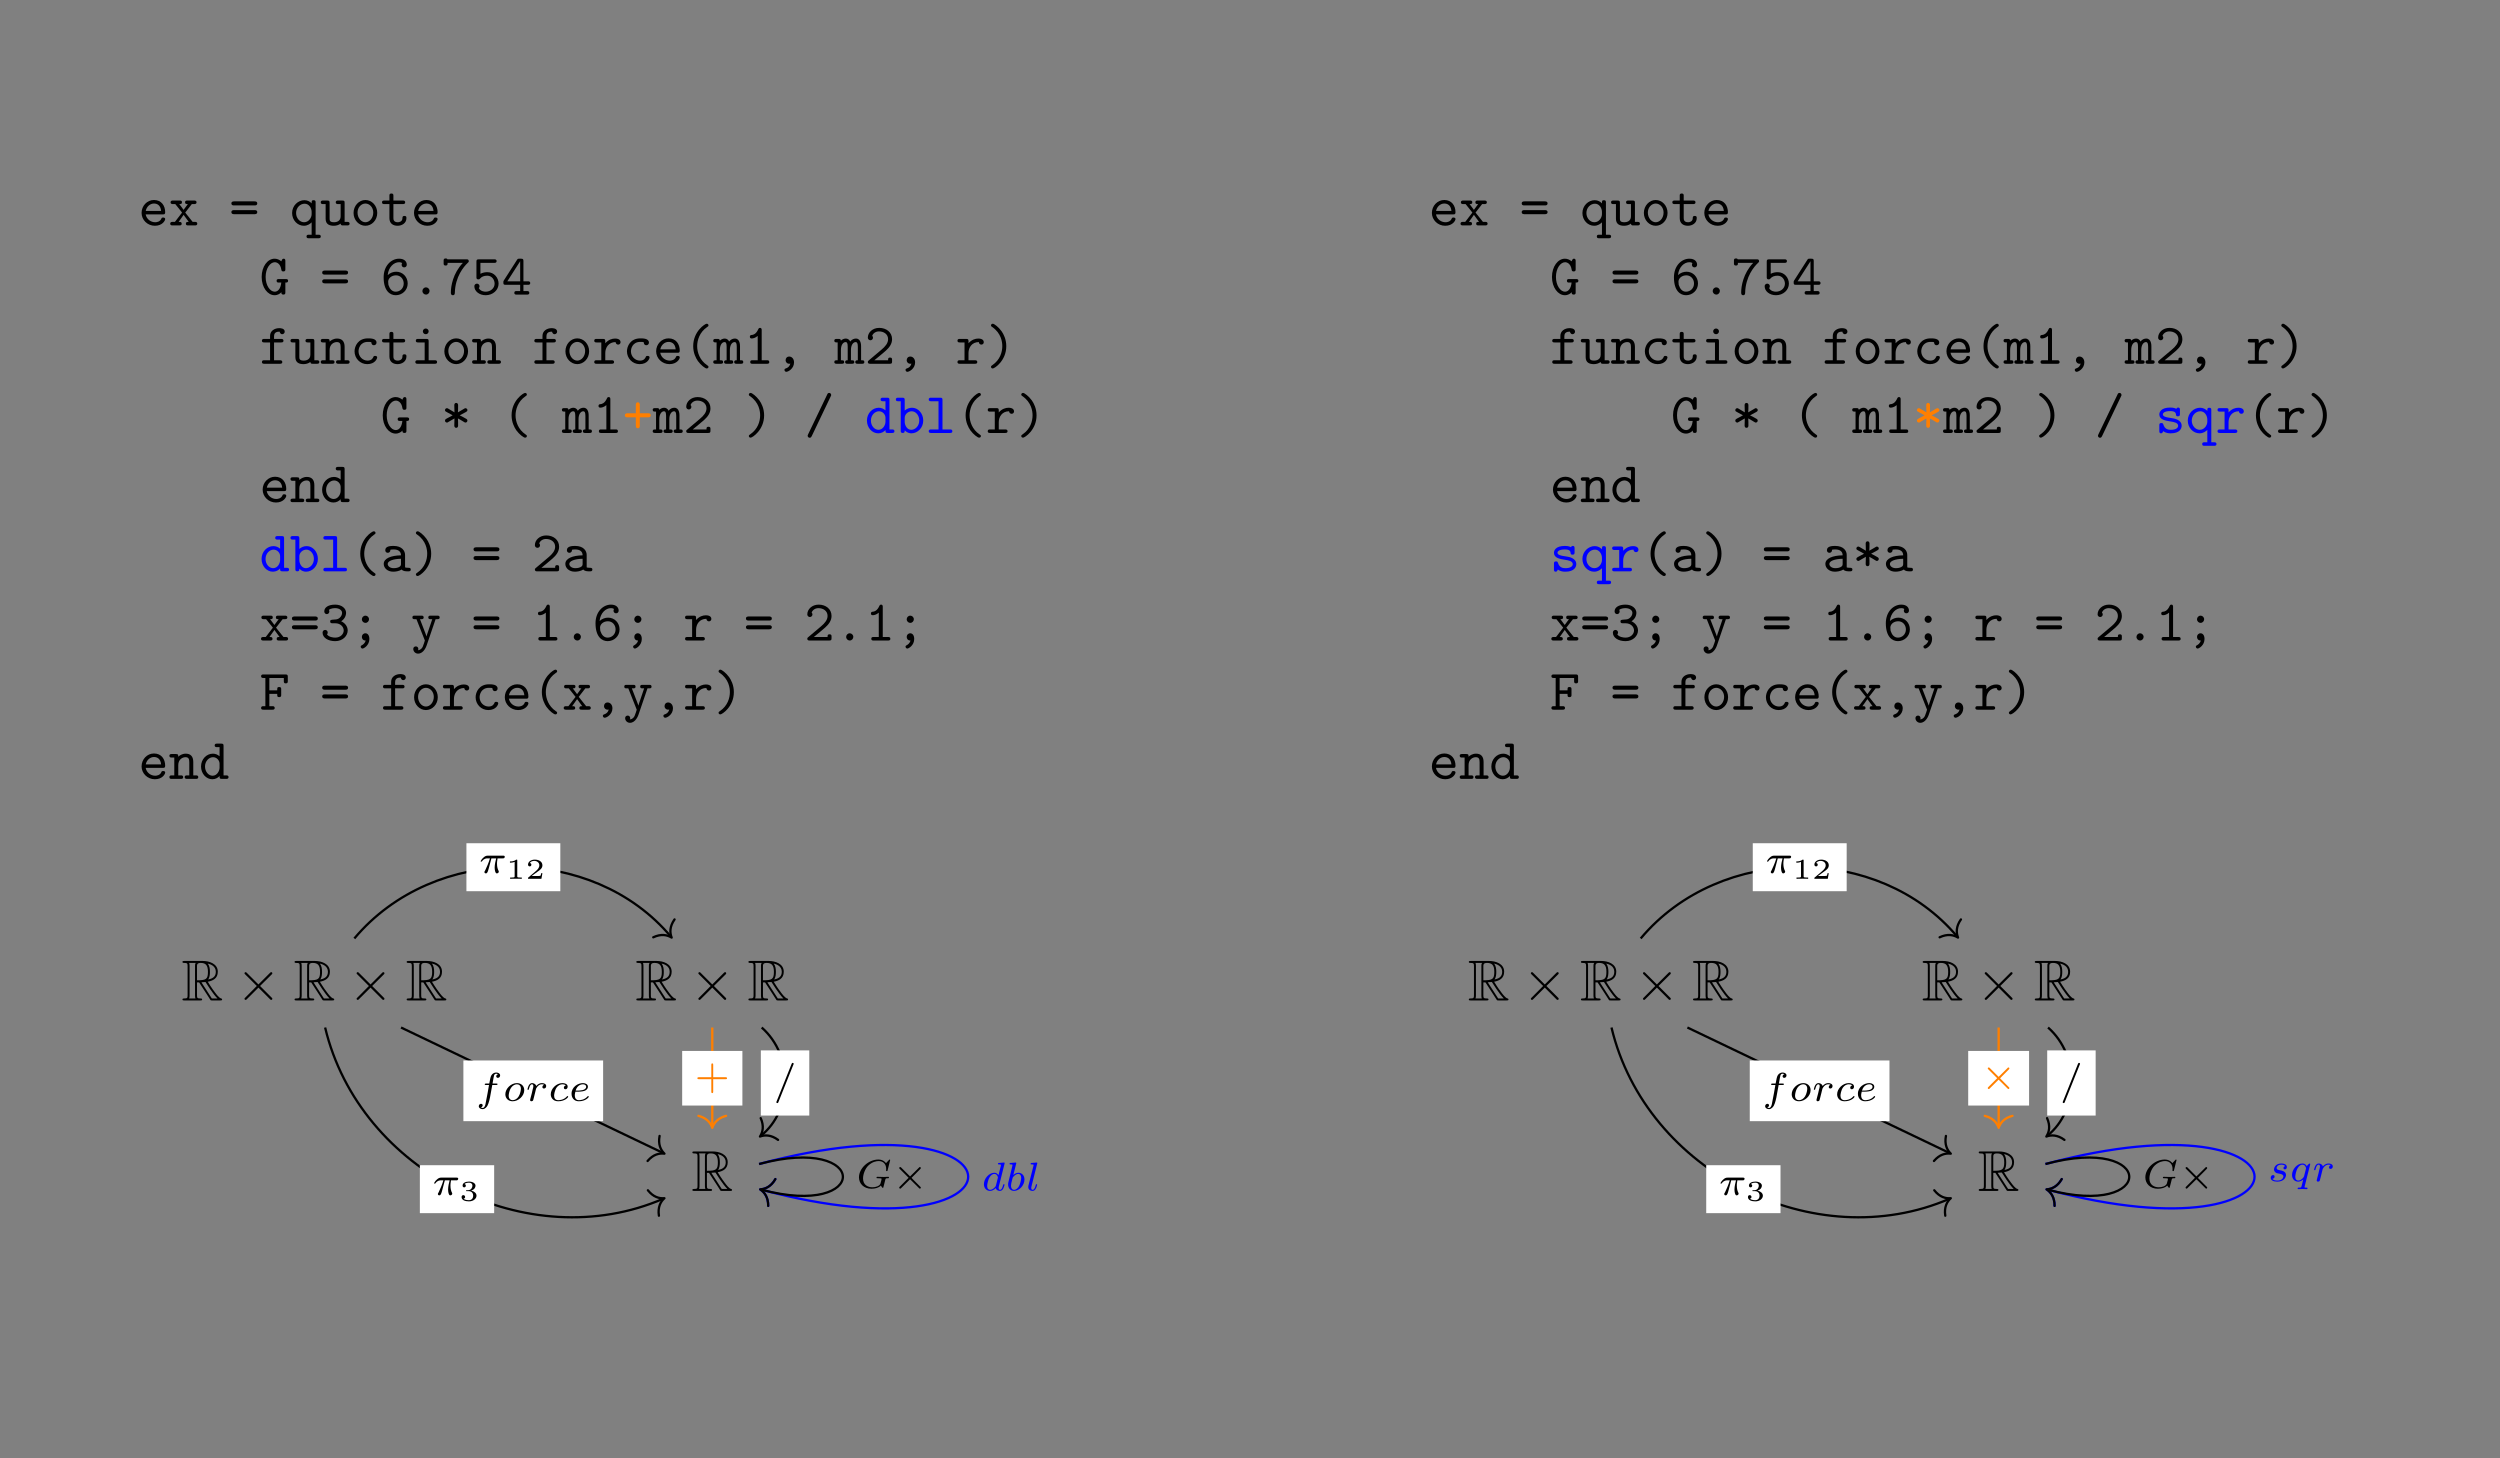 <svg xmlns="http://www.w3.org/2000/svg" xmlns:xlink="http://www.w3.org/1999/xlink" width="576" height="336" version="1.1" viewBox="0 0 432 252"><rect x="0" y="0" width="432" height="252" fill="#808080" stroke="none"/><defs><g><symbol id="glyph0-0" overflow="visible"><path stroke="none"/></symbol><symbol id="glyph0-1" overflow="visible"><path stroke="none" d="M 4.234 -1.906 C 4.438 -1.906 4.625 -1.906 4.625 -2.266 C 4.625 -3.406 3.984 -4.391 2.688 -4.391 C 1.5 -4.391 0.547 -3.391 0.547 -2.156 C 0.547 -0.953 1.562 0.062 2.844 0.062 C 4.156 0.062 4.625 -0.844 4.625 -1.094 C 4.625 -1.359 4.344 -1.359 4.281 -1.359 C 4.094 -1.359 4.016 -1.328 3.953 -1.141 C 3.734 -0.641 3.188 -0.547 2.906 -0.547 C 2.156 -0.547 1.422 -1.047 1.25 -1.906 Z M 1.266 -2.5 C 1.406 -3.234 2 -3.781 2.688 -3.781 C 3.203 -3.781 3.828 -3.531 3.922 -2.5 Z M 1.266 -2.5"/></symbol><symbol id="glyph0-2" overflow="visible"><path stroke="none" d="M 2.859 -2.219 L 4 -3.688 L 4.391 -3.688 C 4.531 -3.688 4.812 -3.688 4.812 -3.984 C 4.812 -4.297 4.547 -4.297 4.391 -4.297 L 3.234 -4.297 C 3.078 -4.297 2.828 -4.297 2.828 -4 C 2.828 -3.688 3.047 -3.688 3.312 -3.688 L 2.578 -2.688 L 1.828 -3.688 C 2.078 -3.688 2.297 -3.688 2.297 -4 C 2.297 -4.297 2.047 -4.297 1.906 -4.297 L 0.734 -4.297 C 0.594 -4.297 0.328 -4.297 0.328 -3.984 C 0.328 -3.688 0.594 -3.688 0.734 -3.688 L 1.141 -3.688 L 2.312 -2.219 L 1.078 -0.609 L 0.672 -0.609 C 0.531 -0.609 0.266 -0.609 0.266 -0.297 C 0.266 0 0.531 0 0.672 0 L 1.844 0 C 2 0 2.25 0 2.25 -0.297 C 2.25 -0.609 2.031 -0.609 1.719 -0.609 L 2.578 -1.828 L 3.469 -0.609 C 3.188 -0.609 2.969 -0.609 2.969 -0.297 C 2.969 0 3.219 0 3.375 0 L 4.531 0 C 4.672 0 4.938 0 4.938 -0.297 C 4.938 -0.609 4.688 -0.609 4.531 -0.609 L 4.141 -0.609 Z M 2.859 -2.219"/></symbol><symbol id="glyph0-3" overflow="visible"><path stroke="none" d="M 4.391 -3.453 C 4.516 -3.453 4.844 -3.453 4.844 -3.812 C 4.844 -4.156 4.469 -4.156 4.344 -4.156 L 0.891 -4.156 C 0.75 -4.156 0.375 -4.156 0.375 -3.812 C 0.375 -3.453 0.703 -3.453 0.828 -3.453 Z M 4.344 -1.938 C 4.469 -1.938 4.844 -1.938 4.844 -2.297 C 4.844 -2.641 4.516 -2.641 4.391 -2.641 L 0.828 -2.641 C 0.703 -2.641 0.375 -2.641 0.375 -2.297 C 0.375 -1.938 0.75 -1.938 0.891 -1.938 Z M 4.344 -1.938"/></symbol><symbol id="glyph0-4" overflow="visible"><path stroke="none" d="M 4.469 -3.953 C 4.469 -4.141 4.469 -4.359 4.125 -4.359 C 3.781 -4.359 3.781 -4.188 3.781 -3.812 C 3.516 -4.094 3.094 -4.359 2.531 -4.359 C 1.422 -4.359 0.406 -3.406 0.406 -2.141 C 0.406 -0.906 1.328 0.062 2.438 0.062 C 3.109 0.062 3.562 -0.312 3.781 -0.531 L 3.781 1.609 L 3.297 1.609 C 3.141 1.609 2.891 1.609 2.891 1.906 C 2.891 2.219 3.125 2.219 3.297 2.219 L 4.953 2.219 C 5.109 2.219 5.359 2.219 5.359 1.906 C 5.359 1.609 5.109 1.609 4.953 1.609 L 4.469 1.609 Z M 3.781 -1.938 C 3.781 -1.359 3.297 -0.547 2.469 -0.547 C 1.734 -0.547 1.094 -1.25 1.094 -2.141 C 1.094 -3.062 1.781 -3.75 2.578 -3.75 C 3.328 -3.75 3.781 -2.984 3.781 -2.328 Z M 3.781 -1.938"/></symbol><symbol id="glyph0-5" overflow="visible"><path stroke="none" d="M 3.562 -0.312 C 3.578 0 3.781 0 3.969 0 L 4.688 0 C 4.859 0 5.109 0 5.109 -0.312 C 5.109 -0.609 4.844 -0.609 4.703 -0.609 L 4.25 -0.609 L 4.25 -3.891 C 4.25 -4.203 4.203 -4.297 3.859 -4.297 L 3.125 -4.297 C 2.969 -4.297 2.719 -4.297 2.719 -3.984 C 2.719 -3.688 2.984 -3.688 3.125 -3.688 L 3.562 -3.688 L 3.562 -1.562 C 3.562 -0.672 2.766 -0.547 2.438 -0.547 C 1.656 -0.547 1.656 -0.875 1.656 -1.203 L 1.656 -3.891 C 1.656 -4.203 1.594 -4.297 1.25 -4.297 L 0.531 -4.297 C 0.375 -4.297 0.125 -4.297 0.125 -3.984 C 0.125 -3.688 0.375 -3.688 0.516 -3.688 L 0.969 -3.688 L 0.969 -1.141 C 0.969 -0.172 1.656 0.062 2.375 0.062 C 2.797 0.062 3.203 -0.047 3.562 -0.312 Z M 3.562 -0.312"/></symbol><symbol id="glyph0-6" overflow="visible"><path stroke="none" d="M 4.656 -2.156 C 4.656 -3.406 3.734 -4.391 2.609 -4.391 C 1.5 -4.391 0.562 -3.406 0.562 -2.156 C 0.562 -0.891 1.516 0.062 2.609 0.062 C 3.703 0.062 4.656 -0.891 4.656 -2.156 Z M 2.609 -0.547 C 1.875 -0.547 1.25 -1.297 1.25 -2.219 C 1.25 -3.125 1.906 -3.781 2.609 -3.781 C 3.328 -3.781 3.969 -3.125 3.969 -2.219 C 3.969 -1.297 3.344 -0.547 2.609 -0.547 Z M 2.609 -0.547"/></symbol><symbol id="glyph0-7" overflow="visible"><path stroke="none" d="M 2.219 -3.688 L 3.844 -3.688 C 4 -3.688 4.25 -3.688 4.25 -3.984 C 4.25 -4.297 4 -4.297 3.844 -4.297 L 2.219 -4.297 L 2.219 -5.109 C 2.219 -5.297 2.219 -5.516 1.875 -5.516 C 1.531 -5.516 1.531 -5.312 1.531 -5.109 L 1.531 -4.297 L 0.656 -4.297 C 0.5 -4.297 0.25 -4.297 0.25 -3.984 C 0.25 -3.688 0.5 -3.688 0.641 -3.688 L 1.531 -3.688 L 1.531 -1.25 C 1.531 -0.297 2.203 0.062 2.938 0.062 C 3.672 0.062 4.469 -0.375 4.469 -1.25 C 4.469 -1.438 4.469 -1.641 4.125 -1.641 C 3.797 -1.641 3.781 -1.438 3.781 -1.266 C 3.781 -0.641 3.203 -0.547 2.984 -0.547 C 2.219 -0.547 2.219 -1.062 2.219 -1.312 Z M 2.219 -3.688"/></symbol><symbol id="glyph0-8" overflow="visible"><path stroke="none" d="M 4.469 -2.078 C 4.719 -2.078 4.938 -2.078 4.938 -2.391 C 4.938 -2.688 4.688 -2.688 4.531 -2.688 L 3.344 -2.688 C 3.203 -2.688 2.953 -2.688 2.953 -2.391 C 2.953 -2.078 3.188 -2.078 3.344 -2.078 L 3.766 -2.078 C 3.656 -0.969 3.156 -0.5 2.625 -0.5 C 1.828 -0.5 1.062 -1.578 1.062 -3.047 C 1.062 -4.562 1.859 -5.594 2.641 -5.594 C 2.984 -5.594 3.625 -5.359 3.781 -4.281 C 3.812 -4.109 3.875 -4 4.125 -4 C 4.469 -4 4.469 -4.203 4.469 -4.406 L 4.469 -5.797 C 4.469 -5.953 4.469 -6.203 4.172 -6.203 C 3.969 -6.203 3.922 -6.094 3.766 -5.75 C 3.422 -6.047 3.016 -6.203 2.609 -6.203 C 1.406 -6.203 0.375 -4.859 0.375 -3.047 C 0.375 -1.219 1.422 0.109 2.609 0.109 C 3.172 0.109 3.594 -0.188 3.781 -0.422 C 3.781 -0.203 3.781 0 4.141 0 C 4.469 0 4.469 -0.219 4.469 -0.406 Z M 4.469 -2.078"/></symbol><symbol id="glyph0-9" overflow="visible"><path stroke="none" d="M 1.234 -3.375 C 1.375 -4.781 2.312 -5.594 3.188 -5.594 C 3.531 -5.594 3.688 -5.484 3.734 -5.438 C 3.688 -5.391 3.641 -5.328 3.641 -5.141 C 3.641 -4.906 3.812 -4.703 4.078 -4.703 C 4.328 -4.703 4.531 -4.875 4.531 -5.172 C 4.531 -5.656 4.172 -6.203 3.203 -6.203 C 1.859 -6.203 0.531 -5 0.531 -2.984 C 0.531 -0.625 1.641 0.109 2.625 0.109 C 3.719 0.109 4.688 -0.734 4.688 -1.922 C 4.688 -3.062 3.812 -3.953 2.719 -3.953 C 2.203 -3.953 1.688 -3.781 1.234 -3.375 Z M 2.625 -0.5 C 1.984 -0.5 1.594 -0.984 1.391 -1.594 C 1.375 -1.656 1.359 -1.719 1.344 -1.781 C 1.344 -1.781 1.328 -1.812 1.328 -1.812 C 1.328 -1.812 1.344 -1.906 1.344 -1.906 C 1.328 -1.969 1.312 -2.141 1.312 -2.219 C 1.312 -2.828 1.906 -3.328 2.672 -3.328 C 3.484 -3.328 4 -2.656 4 -1.922 C 4 -1.062 3.344 -0.5 2.625 -0.5 Z M 2.625 -0.5"/></symbol><symbol id="glyph0-10" overflow="visible"><path stroke="none" d="M 3.234 -0.625 C 3.234 -0.984 2.938 -1.25 2.625 -1.25 C 2.25 -1.25 2 -0.938 2 -0.625 C 2 -0.266 2.297 0 2.609 0 C 2.984 0 3.234 -0.312 3.234 -0.625 Z M 3.234 -0.625"/></symbol><symbol id="glyph0-11" overflow="visible"><path stroke="none" d="M 3.766 -5.484 C 2.031 -3.656 1.688 -1.453 1.688 -0.359 C 1.688 -0.219 1.688 0.109 2.047 0.109 C 2.219 0.109 2.375 0 2.375 -0.297 C 2.438 -3.125 3.953 -4.859 4.562 -5.438 C 4.766 -5.625 4.781 -5.641 4.781 -5.781 C 4.781 -6.094 4.547 -6.094 4.391 -6.094 L 1.094 -6.094 C 1.031 -6.25 0.859 -6.25 0.781 -6.25 C 0.438 -6.25 0.438 -6.031 0.438 -5.844 L 0.438 -5.422 C 0.438 -5.234 0.438 -5.016 0.781 -5.016 C 1.125 -5.016 1.125 -5.203 1.125 -5.484 Z M 3.766 -5.484"/></symbol><symbol id="glyph0-12" overflow="visible"><path stroke="none" d="M 2.766 -3.875 C 2.406 -3.875 1.969 -3.812 1.562 -3.594 L 1.562 -5.484 L 3.953 -5.484 C 4.109 -5.484 4.359 -5.484 4.359 -5.781 C 4.359 -6.094 4.109 -6.094 3.953 -6.094 L 1.281 -6.094 C 0.953 -6.094 0.875 -6 0.875 -5.688 L 0.875 -3.031 C 0.875 -2.844 0.875 -2.625 1.203 -2.625 C 1.375 -2.625 1.422 -2.672 1.5 -2.766 C 1.766 -3.094 2.172 -3.266 2.75 -3.266 C 3.562 -3.266 4.016 -2.547 4.016 -1.891 C 4.016 -1.094 3.312 -0.5 2.469 -0.5 C 2.188 -0.5 1.562 -0.578 1.281 -1.125 C 1.328 -1.172 1.406 -1.25 1.406 -1.453 C 1.406 -1.734 1.172 -1.891 0.969 -1.891 C 0.812 -1.891 0.516 -1.797 0.516 -1.422 C 0.516 -0.594 1.359 0.109 2.469 0.109 C 3.719 0.109 4.703 -0.781 4.703 -1.891 C 4.703 -2.906 3.938 -3.875 2.766 -3.875 Z M 2.766 -3.875"/></symbol><symbol id="glyph0-13" overflow="visible"><path stroke="none" d="M 0.375 -2.438 C 0.297 -2.297 0.297 -2.281 0.297 -2.078 C 0.297 -1.75 0.375 -1.688 0.688 -1.688 L 3.203 -1.688 L 3.203 -0.609 L 2.578 -0.609 C 2.422 -0.609 2.188 -0.609 2.188 -0.297 C 2.188 0 2.438 0 2.578 0 L 4.375 0 C 4.531 0 4.781 0 4.781 -0.297 C 4.781 -0.609 4.531 -0.609 4.375 -0.609 L 3.766 -0.609 L 3.766 -1.688 L 4.531 -1.688 C 4.688 -1.688 4.938 -1.688 4.938 -1.984 C 4.938 -2.297 4.688 -2.297 4.531 -2.297 L 3.766 -2.297 L 3.766 -5.797 C 3.766 -6.125 3.688 -6.203 3.344 -6.203 L 3.078 -6.203 C 2.828 -6.203 2.781 -6.203 2.656 -6 Z M 0.984 -2.297 L 3.203 -5.766 L 3.203 -2.297 Z M 0.984 -2.297"/></symbol><symbol id="glyph0-14" overflow="visible"><path stroke="none" d="M 2.516 -3.688 L 3.734 -3.688 C 3.891 -3.688 4.141 -3.688 4.141 -3.984 C 4.141 -4.297 3.891 -4.297 3.734 -4.297 L 2.516 -4.297 L 2.516 -4.766 C 2.516 -5.547 3.188 -5.547 3.484 -5.547 C 3.484 -5.5 3.578 -5.109 3.922 -5.109 C 4.125 -5.109 4.359 -5.281 4.359 -5.547 C 4.359 -6.156 3.562 -6.156 3.406 -6.156 C 2.609 -6.156 1.828 -5.688 1.828 -4.828 L 1.828 -4.297 L 0.844 -4.297 C 0.672 -4.297 0.422 -4.297 0.422 -3.984 C 0.422 -3.688 0.672 -3.688 0.828 -3.688 L 1.828 -3.688 L 1.828 -0.609 L 0.828 -0.609 C 0.672 -0.609 0.422 -0.609 0.422 -0.312 C 0.422 0 0.672 0 0.828 0 L 3.531 0 C 3.672 0 3.938 0 3.938 -0.297 C 3.938 -0.609 3.672 -0.609 3.531 -0.609 L 2.516 -0.609 Z M 2.516 -3.688"/></symbol><symbol id="glyph0-15" overflow="visible"><path stroke="none" d="M 1.656 -3.828 C 1.656 -4.141 1.656 -4.297 1.25 -4.297 L 0.531 -4.297 C 0.375 -4.297 0.125 -4.297 0.125 -3.984 C 0.125 -3.688 0.375 -3.688 0.516 -3.688 L 0.969 -3.688 L 0.969 -0.609 L 0.531 -0.609 C 0.375 -0.609 0.125 -0.609 0.125 -0.297 C 0.125 0 0.375 0 0.516 0 L 2.109 0 C 2.25 0 2.5 0 2.5 -0.297 C 2.5 -0.609 2.25 -0.609 2.094 -0.609 L 1.656 -0.609 L 1.656 -2.375 C 1.656 -3.375 2.391 -3.75 2.906 -3.75 C 3.422 -3.75 3.562 -3.469 3.562 -2.875 L 3.562 -0.609 L 3.188 -0.609 C 3.016 -0.609 2.766 -0.609 2.766 -0.297 C 2.766 0 3.047 0 3.188 0 L 4.703 0 C 4.844 0 5.109 0 5.109 -0.297 C 5.109 -0.609 4.859 -0.609 4.688 -0.609 L 4.25 -0.609 L 4.25 -2.922 C 4.25 -3.922 3.75 -4.359 2.953 -4.359 C 2.297 -4.359 1.844 -4.016 1.656 -3.828 Z M 1.656 -3.828"/></symbol><symbol id="glyph0-16" overflow="visible"><path stroke="none" d="M 4.641 -1.094 C 4.641 -1.359 4.359 -1.359 4.297 -1.359 C 4.141 -1.359 4.031 -1.344 3.969 -1.141 C 3.906 -1.016 3.719 -0.547 2.984 -0.547 C 2.141 -0.547 1.422 -1.25 1.422 -2.156 C 1.422 -2.625 1.688 -3.781 3.047 -3.781 C 3.25 -3.781 3.641 -3.781 3.641 -3.688 C 3.656 -3.344 3.844 -3.203 4.078 -3.203 C 4.312 -3.203 4.531 -3.375 4.531 -3.656 C 4.531 -4.391 3.484 -4.391 3.047 -4.391 C 1.328 -4.391 0.734 -3.031 0.734 -2.156 C 0.734 -0.953 1.672 0.062 2.922 0.062 C 4.312 0.062 4.641 -0.922 4.641 -1.094 Z M 4.641 -1.094"/></symbol><symbol id="glyph0-17" overflow="visible"><path stroke="none" d="M 3.078 -3.891 C 3.078 -4.203 3.016 -4.297 2.688 -4.297 L 1.266 -4.297 C 1.109 -4.297 0.859 -4.297 0.859 -4 C 0.859 -3.688 1.109 -3.688 1.266 -3.688 L 2.391 -3.688 L 2.391 -0.609 L 1.188 -0.609 C 1.031 -0.609 0.781 -0.609 0.781 -0.297 C 0.781 0 1.031 0 1.188 0 L 4.125 0 C 4.281 0 4.531 0 4.531 -0.297 C 4.531 -0.609 4.281 -0.609 4.125 -0.609 L 3.078 -0.609 Z M 3.078 -5.609 C 3.078 -5.875 2.859 -6.094 2.578 -6.094 C 2.297 -6.094 2.078 -5.875 2.078 -5.609 C 2.078 -5.328 2.297 -5.109 2.578 -5.109 C 2.859 -5.109 3.078 -5.328 3.078 -5.609 Z M 3.078 -5.609"/></symbol><symbol id="glyph0-18" overflow="visible"><path stroke="none" d="M 2.219 -1.859 C 2.219 -2.797 2.797 -3.75 4 -3.75 C 4.016 -3.516 4.188 -3.312 4.438 -3.312 C 4.656 -3.312 4.859 -3.469 4.859 -3.734 C 4.859 -3.938 4.734 -4.359 3.906 -4.359 C 3.406 -4.359 2.766 -4.172 2.219 -3.547 L 2.219 -3.891 C 2.219 -4.203 2.156 -4.297 1.812 -4.297 L 0.719 -4.297 C 0.562 -4.297 0.312 -4.297 0.312 -4 C 0.312 -3.688 0.562 -3.688 0.719 -3.688 L 1.531 -3.688 L 1.531 -0.609 L 0.719 -0.609 C 0.562 -0.609 0.312 -0.609 0.312 -0.312 C 0.312 0 0.562 0 0.719 0 L 3.312 0 C 3.469 0 3.734 0 3.734 -0.297 C 3.734 -0.609 3.469 -0.609 3.312 -0.609 L 2.219 -0.609 Z M 2.219 -1.859"/></symbol><symbol id="glyph0-19" overflow="visible"><path stroke="none" d="M 4.359 0.531 C 4.359 0.391 4.281 0.344 4.109 0.234 C 2.875 -0.609 2.406 -1.938 2.406 -3.047 C 2.406 -4.047 2.797 -5.438 4.125 -6.344 C 4.281 -6.453 4.359 -6.484 4.359 -6.641 C 4.359 -6.719 4.312 -6.922 4.047 -6.922 C 3.766 -6.922 1.719 -5.609 1.719 -3.047 C 1.719 -1.859 2.188 -0.969 2.531 -0.469 C 3.062 0.266 3.812 0.812 4.047 0.812 C 4.312 0.812 4.359 0.625 4.359 0.531 Z M 4.359 0.531"/></symbol><symbol id="glyph0-20" overflow="visible"><path stroke="none" d="M 1.094 -4 C 1.062 -4.297 0.875 -4.297 0.688 -4.297 L 0.375 -4.297 C 0.219 -4.297 -0.047 -4.297 -0.047 -4 C -0.047 -3.688 0.172 -3.688 0.531 -3.688 L 0.531 -0.609 C 0.172 -0.609 -0.047 -0.609 -0.047 -0.297 C -0.047 0 0.234 0 0.375 0 L 1.25 0 C 1.391 0 1.656 0 1.656 -0.297 C 1.656 -0.609 1.453 -0.609 1.094 -0.609 L 1.094 -2.391 C 1.094 -3.281 1.5 -3.75 1.906 -3.75 C 2.141 -3.75 2.266 -3.578 2.266 -2.938 L 2.266 -0.609 C 2.078 -0.609 1.828 -0.609 1.828 -0.297 C 1.828 0 2.109 0 2.25 0 L 2.984 0 C 3.141 0 3.406 0 3.406 -0.297 C 3.406 -0.609 3.188 -0.609 2.828 -0.609 L 2.828 -2.391 C 2.828 -3.281 3.234 -3.75 3.656 -3.75 C 3.875 -3.75 4.016 -3.578 4.016 -2.938 L 4.016 -0.609 C 3.828 -0.609 3.578 -0.609 3.578 -0.297 C 3.578 0 3.844 0 3.984 0 L 4.734 0 C 4.891 0 5.141 0 5.141 -0.297 C 5.141 -0.609 4.938 -0.609 4.578 -0.609 L 4.578 -3.016 C 4.578 -3.219 4.578 -4.359 3.688 -4.359 C 3.391 -4.359 2.984 -4.234 2.703 -3.844 C 2.547 -4.172 2.266 -4.359 1.938 -4.359 C 1.625 -4.359 1.328 -4.219 1.094 -4 Z M 1.094 -4"/></symbol><symbol id="glyph0-21" overflow="visible"><path stroke="none" d="M 3.094 -5.797 C 3.094 -5.953 3.094 -6.203 2.797 -6.203 C 2.609 -6.203 2.547 -6.078 2.5 -5.969 C 2.125 -5.109 1.609 -5 1.422 -4.984 C 1.25 -4.969 1.047 -4.953 1.047 -4.672 C 1.047 -4.422 1.219 -4.375 1.375 -4.375 C 1.562 -4.375 1.969 -4.438 2.406 -4.812 L 2.406 -0.609 L 1.5 -0.609 C 1.344 -0.609 1.109 -0.609 1.109 -0.297 C 1.109 0 1.359 0 1.5 0 L 4 0 C 4.156 0 4.406 0 4.406 -0.297 C 4.406 -0.609 4.172 -0.609 4 -0.609 L 3.094 -0.609 Z M 3.094 -5.797"/></symbol><symbol id="glyph0-22" overflow="visible"><path stroke="none" d="M 2.812 -0.031 C 2.656 0.594 2.188 0.75 2.078 0.781 C 1.969 0.812 1.797 0.875 1.797 1.062 C 1.797 1.219 1.938 1.391 2.109 1.391 C 2.438 1.391 3.453 0.844 3.453 -0.25 C 3.453 -0.859 3.062 -1.25 2.625 -1.25 C 2.219 -1.25 2 -0.953 2 -0.625 C 2 -0.25 2.281 0 2.609 0 C 2.672 0 2.734 -0.016 2.812 -0.031 Z M 2.812 -0.031"/></symbol><symbol id="glyph0-23" overflow="visible"><path stroke="none" d="M 0.672 -0.578 C 0.578 -0.5 0.516 -0.453 0.516 -0.312 C 0.516 0 0.766 0 0.922 0 L 4.312 0 C 4.641 0 4.703 -0.094 4.703 -0.406 L 4.703 -0.672 C 4.703 -0.859 4.703 -1.078 4.359 -1.078 C 4.016 -1.078 4.016 -0.891 4.016 -0.609 L 1.641 -0.609 C 2.234 -1.109 3.188 -1.859 3.625 -2.266 C 4.25 -2.828 4.703 -3.453 4.703 -4.25 C 4.703 -5.453 3.703 -6.203 2.484 -6.203 C 1.312 -6.203 0.516 -5.391 0.516 -4.531 C 0.516 -4.172 0.797 -4.062 0.969 -4.062 C 1.172 -4.062 1.406 -4.234 1.406 -4.5 C 1.406 -4.625 1.359 -4.75 1.266 -4.828 C 1.422 -5.281 1.891 -5.594 2.438 -5.594 C 3.25 -5.594 4.016 -5.141 4.016 -4.25 C 4.016 -3.562 3.531 -2.984 2.875 -2.438 Z M 0.672 -0.578"/></symbol><symbol id="glyph0-24" overflow="visible"><path stroke="none" d="M 3.516 -3.047 C 3.516 -4.234 3.047 -5.141 2.703 -5.625 C 2.172 -6.359 1.422 -6.922 1.188 -6.922 C 0.938 -6.922 0.875 -6.719 0.875 -6.641 C 0.875 -6.484 0.984 -6.422 1.031 -6.391 C 2.672 -5.297 2.828 -3.703 2.828 -3.047 C 2.828 -2.047 2.453 -0.672 1.109 0.234 C 0.953 0.344 0.875 0.391 0.875 0.531 C 0.875 0.625 0.938 0.812 1.188 0.812 C 1.469 0.812 3.516 -0.5 3.516 -3.047 Z M 3.516 -3.047"/></symbol><symbol id="glyph0-25" overflow="visible"><path stroke="none" d="M 2.906 -2.516 C 3.516 -2.188 3.156 -2.375 3.844 -1.969 C 4.109 -1.797 4.141 -1.797 4.219 -1.797 C 4.422 -1.797 4.547 -1.984 4.547 -2.141 C 4.547 -2.297 4.422 -2.391 4.406 -2.406 C 4.156 -2.578 3.484 -2.906 3.219 -3.047 L 4.297 -3.625 C 4.422 -3.703 4.547 -3.766 4.547 -3.953 C 4.547 -4 4.547 -4.281 4.141 -4.281 L 2.906 -3.562 C 2.938 -3.828 2.938 -4.484 2.938 -4.781 C 2.938 -4.859 2.938 -5.188 2.609 -5.188 C 2.281 -5.188 2.281 -4.859 2.281 -4.781 C 2.281 -4.484 2.297 -3.828 2.312 -3.562 L 1.234 -4.203 C 1.094 -4.281 1.078 -4.281 1 -4.281 C 0.812 -4.281 0.672 -4.109 0.672 -3.953 C 0.672 -3.766 0.781 -3.703 0.922 -3.641 L 2 -3.047 L 0.922 -2.469 C 0.812 -2.391 0.672 -2.328 0.672 -2.141 C 0.672 -2.094 0.672 -1.797 1.078 -1.797 L 2.312 -2.516 C 2.297 -2.266 2.281 -1.609 2.281 -1.312 C 2.281 -1.219 2.281 -0.891 2.609 -0.891 C 2.938 -0.891 2.938 -1.219 2.938 -1.312 C 2.938 -1.609 2.938 -2.266 2.906 -2.516 Z M 2.906 -2.516"/></symbol><symbol id="glyph0-26" overflow="visible"><path stroke="none" d="M 2.953 -2.703 L 4.375 -2.703 C 4.5 -2.703 4.844 -2.703 4.844 -3.047 C 4.844 -3.406 4.5 -3.406 4.375 -3.406 L 2.953 -3.406 L 2.953 -4.828 C 2.953 -4.938 2.953 -5.297 2.609 -5.297 C 2.266 -5.297 2.266 -4.938 2.266 -4.828 L 2.266 -3.406 L 0.844 -3.406 C 0.734 -3.406 0.375 -3.406 0.375 -3.047 C 0.375 -2.703 0.734 -2.703 0.844 -2.703 L 2.266 -2.703 L 2.266 -1.281 C 2.266 -1.156 2.266 -0.812 2.609 -0.812 C 2.953 -0.812 2.953 -1.156 2.953 -1.281 Z M 2.953 -2.703"/></symbol><symbol id="glyph0-27" overflow="visible"><path stroke="none" d="M 4.562 -6.328 C 4.641 -6.484 4.641 -6.484 4.641 -6.562 C 4.641 -6.75 4.5 -6.922 4.297 -6.922 C 4.078 -6.922 4 -6.766 3.953 -6.641 L 0.656 0.234 C 0.594 0.406 0.578 0.406 0.578 0.484 C 0.578 0.656 0.734 0.828 0.922 0.828 C 1.141 0.828 1.219 0.672 1.281 0.547 Z M 4.562 -6.328"/></symbol><symbol id="glyph0-28" overflow="visible"><path stroke="none" d="M 3.562 -0.5 C 3.562 -0.141 3.562 0 3.969 0 L 4.688 0 C 4.859 0 5.109 0 5.109 -0.312 C 5.109 -0.609 4.844 -0.609 4.703 -0.609 L 4.25 -0.609 L 4.25 -5.688 C 4.25 -5.984 4.203 -6.094 3.859 -6.094 L 3.125 -6.094 C 2.969 -6.094 2.719 -6.094 2.719 -5.781 C 2.719 -5.484 2.984 -5.484 3.125 -5.484 L 3.562 -5.484 L 3.562 -3.906 C 3.234 -4.203 2.828 -4.359 2.406 -4.359 C 1.312 -4.359 0.359 -3.406 0.359 -2.141 C 0.359 -0.906 1.25 0.062 2.312 0.062 C 2.875 0.062 3.297 -0.203 3.562 -0.5 Z M 3.562 -2.641 L 3.562 -1.938 C 3.562 -1.375 3.125 -0.547 2.359 -0.547 C 1.641 -0.547 1.047 -1.25 1.047 -2.141 C 1.047 -3.094 1.75 -3.75 2.438 -3.75 C 3.078 -3.75 3.562 -3.188 3.562 -2.641 Z M 3.562 -2.641"/></symbol><symbol id="glyph0-29" overflow="visible"><path stroke="none" d="M 1.656 -3.875 L 1.656 -5.688 C 1.656 -5.984 1.594 -6.094 1.25 -6.094 L 0.531 -6.094 C 0.375 -6.094 0.125 -6.094 0.125 -5.781 C 0.125 -5.484 0.375 -5.484 0.516 -5.484 L 0.969 -5.484 L 0.969 -0.406 C 0.969 -0.203 0.969 0 1.312 0 C 1.656 0 1.656 -0.203 1.656 -0.453 C 2.062 -0.031 2.5 0.062 2.812 0.062 C 3.891 0.062 4.859 -0.891 4.859 -2.156 C 4.859 -3.375 3.984 -4.359 2.922 -4.359 C 2.438 -4.359 2 -4.172 1.656 -3.875 Z M 1.656 -1.906 L 1.656 -2.625 C 1.656 -3.219 2.234 -3.75 2.859 -3.75 C 3.594 -3.75 4.172 -3.016 4.172 -2.156 C 4.172 -1.203 3.484 -0.547 2.781 -0.547 C 2 -0.547 1.656 -1.422 1.656 -1.906 Z M 1.656 -1.906"/></symbol><symbol id="glyph0-30" overflow="visible"><path stroke="none" d="M 2.953 -5.688 C 2.953 -5.984 2.906 -6.094 2.562 -6.094 L 0.984 -6.094 C 0.828 -6.094 0.578 -6.094 0.578 -5.781 C 0.578 -5.484 0.844 -5.484 0.984 -5.484 L 2.266 -5.484 L 2.266 -0.609 L 0.984 -0.609 C 0.828 -0.609 0.578 -0.609 0.578 -0.297 C 0.578 0 0.844 0 0.984 0 L 4.25 0 C 4.406 0 4.656 0 4.656 -0.297 C 4.656 -0.609 4.422 -0.609 4.25 -0.609 L 2.953 -0.609 Z M 2.953 -5.688"/></symbol><symbol id="glyph0-31" overflow="visible"><path stroke="none" d="M 3.656 -0.312 C 3.875 -0.016 4.344 0 4.719 0 C 5 0 5.219 0 5.219 -0.312 C 5.219 -0.609 4.969 -0.609 4.828 -0.609 C 4.406 -0.609 4.312 -0.656 4.234 -0.688 L 4.234 -2.844 C 4.234 -3.547 3.688 -4.391 2.25 -4.391 C 1.828 -4.391 0.812 -4.391 0.812 -3.656 C 0.812 -3.359 1.016 -3.203 1.25 -3.203 C 1.406 -3.203 1.688 -3.297 1.688 -3.656 C 1.688 -3.734 1.703 -3.75 1.906 -3.766 C 2.047 -3.781 2.172 -3.781 2.266 -3.781 C 3.016 -3.781 3.531 -3.469 3.531 -2.766 C 1.781 -2.734 0.547 -2.234 0.547 -1.281 C 0.547 -0.594 1.172 0.062 2.188 0.062 C 2.562 0.062 3.188 -0.016 3.656 -0.312 Z M 3.531 -2.172 L 3.531 -1.328 C 3.531 -1.109 3.531 -0.891 3.156 -0.719 C 2.797 -0.547 2.344 -0.547 2.266 -0.547 C 1.641 -0.547 1.234 -0.891 1.234 -1.281 C 1.234 -1.766 2.094 -2.141 3.531 -2.172 Z M 3.531 -2.172"/></symbol><symbol id="glyph0-32" overflow="visible"><path stroke="none" d="M 3.656 -3.328 C 4.219 -3.688 4.5 -4.25 4.5 -4.797 C 4.5 -5.531 3.766 -6.203 2.625 -6.203 C 1.422 -6.203 0.734 -5.719 0.734 -5.031 C 0.734 -4.703 0.984 -4.562 1.172 -4.562 C 1.391 -4.562 1.609 -4.734 1.609 -5.016 C 1.609 -5.156 1.562 -5.25 1.531 -5.281 C 1.828 -5.594 2.547 -5.594 2.625 -5.594 C 3.312 -5.594 3.812 -5.234 3.812 -4.781 C 3.812 -4.484 3.656 -4.141 3.391 -3.922 C 3.078 -3.656 2.828 -3.641 2.469 -3.625 C 1.891 -3.578 1.75 -3.578 1.75 -3.297 C 1.75 -2.984 1.984 -2.984 2.141 -2.984 L 2.609 -2.984 C 3.594 -2.984 4.094 -2.312 4.094 -1.734 C 4.094 -1.125 3.531 -0.5 2.625 -0.5 C 2.234 -0.5 1.469 -0.609 1.203 -1.078 C 1.25 -1.125 1.328 -1.188 1.328 -1.391 C 1.328 -1.625 1.141 -1.828 0.891 -1.828 C 0.656 -1.828 0.438 -1.672 0.438 -1.359 C 0.438 -0.469 1.406 0.109 2.625 0.109 C 3.938 0.109 4.781 -0.812 4.781 -1.734 C 4.781 -2.438 4.312 -3.031 3.656 -3.328 Z M 3.656 -3.328"/></symbol><symbol id="glyph0-33" overflow="visible"><path stroke="none" d="M 3.234 -3.672 C 3.234 -4.031 2.938 -4.297 2.625 -4.297 C 2.25 -4.297 2 -3.984 2 -3.672 C 2 -3.312 2.297 -3.047 2.609 -3.047 C 2.984 -3.047 3.234 -3.359 3.234 -3.672 Z M 2.656 0 C 2.516 0.531 2.141 0.734 2 0.812 C 1.938 0.844 1.797 0.906 1.797 1.062 C 1.797 1.219 1.938 1.391 2.109 1.391 C 2.328 1.391 3.297 0.844 3.297 -0.266 C 3.297 -0.922 2.984 -1.25 2.609 -1.25 C 2.25 -1.25 2 -0.969 2 -0.625 C 2 -0.344 2.156 0 2.656 0 Z M 2.656 0"/></symbol><symbol id="glyph0-34" overflow="visible"><path stroke="none" d="M 4.281 -3.688 L 4.578 -3.688 C 4.734 -3.688 4.984 -3.688 4.984 -3.984 C 4.984 -4.297 4.75 -4.297 4.578 -4.297 L 3.422 -4.297 C 3.266 -4.297 3.016 -4.297 3.016 -4 C 3.016 -3.688 3.266 -3.688 3.422 -3.688 L 3.703 -3.688 L 2.984 -1.562 C 2.844 -1.203 2.797 -1.016 2.719 -0.703 C 2.656 -0.891 2.578 -1.109 2.5 -1.297 L 1.578 -3.688 L 1.828 -3.688 C 1.969 -3.688 2.219 -3.688 2.219 -3.984 C 2.219 -4.297 1.984 -4.297 1.828 -4.297 L 0.656 -4.297 C 0.5 -4.297 0.266 -4.297 0.266 -3.984 C 0.266 -3.688 0.516 -3.688 0.656 -3.688 L 0.969 -3.688 L 2.375 -0.125 C 2.422 -0.031 2.422 -0.016 2.422 0 C 2.422 0.016 2.172 0.844 2.047 1.094 C 1.75 1.641 1.391 1.656 1.25 1.672 C 1.25 1.656 1.297 1.578 1.297 1.453 C 1.297 1.203 1.109 1.016 0.875 1.016 C 0.594 1.016 0.422 1.203 0.422 1.453 C 0.422 1.875 0.766 2.266 1.25 2.266 C 2.25 2.266 2.703 0.953 2.734 0.844 Z M 4.281 -3.688"/></symbol><symbol id="glyph0-35" overflow="visible"><path stroke="none" d="M 1.703 -2.734 L 3.062 -2.734 C 3.062 -2.328 3.062 -2.172 3.406 -2.172 C 3.75 -2.172 3.75 -2.391 3.75 -2.578 L 3.75 -3.516 C 3.75 -3.703 3.75 -3.922 3.406 -3.922 C 3.062 -3.922 3.062 -3.766 3.062 -3.344 L 1.703 -3.344 L 1.703 -5.484 L 4.203 -5.484 L 4.203 -4.953 C 4.203 -4.766 4.203 -4.547 4.531 -4.547 C 4.891 -4.547 4.891 -4.75 4.891 -4.953 L 4.891 -5.688 C 4.891 -5.984 4.828 -6.094 4.484 -6.094 L 0.688 -6.094 C 0.531 -6.094 0.281 -6.094 0.281 -5.781 C 0.281 -5.484 0.531 -5.484 0.688 -5.484 L 1.016 -5.484 L 1.016 -0.609 L 0.688 -0.609 C 0.531 -0.609 0.281 -0.609 0.281 -0.297 C 0.281 0 0.531 0 0.688 0 L 2.219 0 C 2.375 0 2.625 0 2.625 -0.297 C 2.625 -0.609 2.375 -0.609 2.219 -0.609 L 1.703 -0.609 Z M 1.703 -2.734"/></symbol><symbol id="glyph0-36" overflow="visible"><path stroke="none" d="M 2.969 -2.547 C 2.734 -2.578 2.547 -2.609 2.297 -2.656 C 2 -2.703 1.328 -2.828 1.328 -3.203 C 1.328 -3.469 1.641 -3.781 2.594 -3.781 C 3.422 -3.781 3.562 -3.484 3.594 -3.219 C 3.594 -3.047 3.625 -2.875 3.922 -2.875 C 4.281 -2.875 4.281 -3.094 4.281 -3.297 L 4.281 -3.984 C 4.281 -4.141 4.281 -4.391 3.984 -4.391 C 3.734 -4.391 3.703 -4.25 3.672 -4.172 C 3.234 -4.391 2.797 -4.391 2.609 -4.391 C 0.953 -4.391 0.719 -3.562 0.719 -3.203 C 0.719 -2.297 1.766 -2.125 2.688 -1.984 C 3.172 -1.906 3.969 -1.781 3.969 -1.25 C 3.969 -0.875 3.594 -0.547 2.688 -0.547 C 2.219 -0.547 1.672 -0.656 1.422 -1.438 C 1.359 -1.609 1.328 -1.719 1.062 -1.719 C 0.719 -1.719 0.719 -1.516 0.719 -1.312 L 0.719 -0.344 C 0.719 -0.188 0.719 0.062 1.016 0.062 C 1.109 0.062 1.266 0.047 1.391 -0.312 C 1.875 0.047 2.406 0.062 2.688 0.062 C 4.25 0.062 4.578 -0.766 4.578 -1.25 C 4.578 -2.281 3.297 -2.5 2.969 -2.547 Z M 2.969 -2.547"/></symbol><symbol id="glyph1-0" overflow="visible"><path stroke="none"/></symbol><symbol id="glyph1-1" overflow="visible"><path stroke="none" d="M 2.672 -3.125 L 3.031 -3.125 L 4.531 -0.812 C 4.625 -0.656 4.859 -0.266 4.969 -0.125 C 5.047 0 5.078 0 5.297 0 L 6.672 0 C 6.859 0 7.016 0 7.016 -0.172 C 7.016 -0.266 6.953 -0.328 6.859 -0.344 C 6.484 -0.422 6 -1.094 5.766 -1.406 C 5.688 -1.5 5.188 -2.156 4.531 -3.234 C 5.406 -3.406 6.266 -3.781 6.266 -4.969 C 6.266 -6.344 4.812 -6.828 3.625 -6.828 L 0.5 -6.828 C 0.312 -6.828 0.156 -6.828 0.156 -6.656 C 0.156 -6.484 0.344 -6.484 0.422 -6.484 C 1 -6.484 1.047 -6.406 1.047 -5.906 L 1.047 -0.922 C 1.047 -0.422 1 -0.344 0.422 -0.344 C 0.344 -0.344 0.156 -0.344 0.156 -0.172 C 0.156 0 0.312 0 0.5 0 L 3.234 0 C 3.406 0 3.562 0 3.562 -0.172 C 3.562 -0.344 3.391 -0.344 3.281 -0.344 C 2.719 -0.344 2.672 -0.422 2.672 -0.922 Z M 4.594 -3.625 C 4.875 -3.984 4.906 -4.516 4.906 -4.953 C 4.906 -5.438 4.844 -5.969 4.531 -6.375 C 4.938 -6.281 5.922 -5.969 5.922 -4.969 C 5.922 -4.312 5.625 -3.812 4.594 -3.625 Z M 2.672 -5.938 C 2.672 -6.156 2.672 -6.484 3.297 -6.484 C 4.141 -6.484 4.562 -6.125 4.562 -4.953 C 4.562 -3.672 4.25 -3.484 2.672 -3.484 Z M 1.312 -0.344 C 1.391 -0.531 1.391 -0.812 1.391 -0.891 L 1.391 -5.938 C 1.391 -6.031 1.391 -6.297 1.312 -6.484 L 2.453 -6.484 C 2.328 -6.312 2.328 -6.125 2.328 -5.969 L 2.328 -0.891 C 2.328 -0.797 2.328 -0.531 2.406 -0.344 Z M 3.438 -3.125 C 3.516 -3.141 3.547 -3.156 3.625 -3.156 C 3.781 -3.156 4 -3.172 4.141 -3.188 C 4.297 -2.953 5.375 -1.172 6.203 -0.344 L 5.234 -0.344 Z M 3.438 -3.125"/></symbol><symbol id="glyph2-0" overflow="visible"><path stroke="none"/></symbol><symbol id="glyph2-1" overflow="visible"><path stroke="none" d="M 3.875 -2.766 L 1.891 -4.75 C 1.766 -4.875 1.75 -4.891 1.672 -4.891 C 1.562 -4.891 1.469 -4.812 1.469 -4.688 C 1.469 -4.625 1.484 -4.609 1.594 -4.5 L 3.594 -2.5 L 1.594 -0.484 C 1.484 -0.375 1.469 -0.359 1.469 -0.297 C 1.469 -0.172 1.562 -0.094 1.672 -0.094 C 1.75 -0.094 1.766 -0.109 1.891 -0.234 L 3.875 -2.219 L 5.938 -0.156 C 5.953 -0.141 6.016 -0.094 6.078 -0.094 C 6.203 -0.094 6.281 -0.172 6.281 -0.297 C 6.281 -0.312 6.281 -0.344 6.25 -0.406 C 6.234 -0.422 4.656 -1.984 4.156 -2.5 L 5.984 -4.312 C 6.031 -4.375 6.188 -4.5 6.234 -4.562 C 6.234 -4.578 6.281 -4.625 6.281 -4.688 C 6.281 -4.812 6.203 -4.891 6.078 -4.891 C 6 -4.891 5.969 -4.859 5.859 -4.75 Z M 3.875 -2.766"/></symbol><symbol id="glyph3-0" overflow="visible"><path stroke="none"/></symbol><symbol id="glyph3-1" overflow="visible"><path stroke="none" d="M 2.172 -2.531 L 3 -2.531 C 2.891 -2.109 2.734 -1.484 2.734 -0.922 C 2.734 -0.641 2.781 -0.453 2.812 -0.312 C 2.922 0.047 3.016 0.062 3.125 0.062 C 3.297 0.062 3.453 -0.078 3.453 -0.25 C 3.453 -0.297 3.438 -0.328 3.406 -0.391 C 3.266 -0.656 3.141 -1.047 3.141 -1.625 C 3.141 -1.75 3.141 -2.031 3.234 -2.531 L 4.109 -2.531 C 4.234 -2.531 4.297 -2.531 4.375 -2.578 C 4.469 -2.656 4.484 -2.766 4.484 -2.797 C 4.484 -3 4.312 -3 4.188 -3 L 1.562 -3 C 1.281 -3 1.078 -2.938 0.766 -2.641 C 0.578 -2.484 0.312 -2.109 0.312 -2.047 C 0.312 -1.969 0.406 -1.969 0.438 -1.969 C 0.516 -1.969 0.516 -1.984 0.562 -2.047 C 0.906 -2.531 1.344 -2.531 1.5 -2.531 L 1.922 -2.531 C 1.703 -1.766 1.328 -0.938 1.125 -0.516 C 1.078 -0.438 1.016 -0.281 0.984 -0.266 C 0.984 -0.234 0.969 -0.203 0.969 -0.156 C 0.969 -0.047 1.047 0.062 1.219 0.062 C 1.484 0.062 1.562 -0.25 1.734 -0.875 Z M 2.172 -2.531"/></symbol><symbol id="glyph3-2" overflow="visible"><path stroke="none" d="M 2.844 -2.75 L 3.516 -2.75 C 3.656 -2.75 3.75 -2.75 3.75 -2.906 C 3.75 -3 3.656 -3 3.531 -3 L 2.891 -3 C 3.047 -3.891 3.094 -4.203 3.156 -4.406 C 3.188 -4.562 3.344 -4.703 3.516 -4.703 C 3.516 -4.703 3.703 -4.703 3.844 -4.625 C 3.547 -4.531 3.531 -4.281 3.531 -4.25 C 3.531 -4.094 3.656 -3.984 3.812 -3.984 C 4 -3.984 4.203 -4.141 4.203 -4.406 C 4.203 -4.734 3.875 -4.906 3.516 -4.906 C 3.203 -4.906 2.859 -4.734 2.672 -4.391 C 2.531 -4.125 2.484 -3.812 2.328 -3 L 1.781 -3 C 1.641 -3 1.547 -3 1.547 -2.844 C 1.547 -2.75 1.641 -2.75 1.766 -2.75 L 2.281 -2.75 C 2.281 -2.703 1.844 -0.203 1.672 0.547 C 1.641 0.703 1.516 1.219 1.188 1.219 C 1.172 1.219 1.016 1.219 0.875 1.141 C 1.156 1.047 1.188 0.797 1.188 0.766 C 1.188 0.609 1.062 0.5 0.906 0.5 C 0.719 0.5 0.516 0.656 0.516 0.922 C 0.516 1.234 0.844 1.422 1.188 1.422 C 1.625 1.422 1.938 0.969 2.016 0.812 C 2.266 0.344 2.438 -0.516 2.453 -0.594 Z M 2.844 -2.75"/></symbol><symbol id="glyph3-3" overflow="visible"><path stroke="none" d="M 3.703 -1.859 C 3.703 -2.625 3.125 -3.078 2.438 -3.078 C 1.406 -3.078 0.438 -2.109 0.438 -1.156 C 0.438 -0.453 0.938 0.062 1.703 0.062 C 2.703 0.062 3.703 -0.844 3.703 -1.859 Z M 1.703 -0.125 C 1.359 -0.125 1.016 -0.344 1.016 -0.906 C 1.016 -1.188 1.141 -1.875 1.422 -2.266 C 1.719 -2.703 2.125 -2.875 2.438 -2.875 C 2.812 -2.875 3.125 -2.625 3.125 -2.109 C 3.125 -1.938 3.047 -1.25 2.734 -0.766 C 2.469 -0.344 2.062 -0.125 1.703 -0.125 Z M 1.703 -0.125"/></symbol><symbol id="glyph3-4" overflow="visible"><path stroke="none" d="M 1.641 -1.406 C 1.641 -1.453 1.812 -2.078 1.812 -2.109 C 1.828 -2.172 2.031 -2.516 2.266 -2.688 C 2.328 -2.734 2.516 -2.875 2.828 -2.875 C 2.891 -2.875 3.062 -2.875 3.203 -2.781 C 2.984 -2.719 2.906 -2.516 2.906 -2.391 C 2.906 -2.25 3.016 -2.141 3.172 -2.141 C 3.344 -2.141 3.562 -2.266 3.562 -2.562 C 3.562 -2.922 3.188 -3.078 2.828 -3.078 C 2.469 -3.078 2.156 -2.922 1.844 -2.578 C 1.719 -3 1.297 -3.078 1.125 -3.078 C 0.875 -3.078 0.703 -2.906 0.578 -2.719 C 0.422 -2.453 0.328 -2.047 0.328 -2 C 0.328 -1.922 0.422 -1.922 0.453 -1.922 C 0.547 -1.922 0.547 -1.938 0.594 -2.125 C 0.703 -2.547 0.844 -2.875 1.109 -2.875 C 1.297 -2.875 1.344 -2.719 1.344 -2.531 C 1.344 -2.406 1.281 -2.141 1.219 -1.953 C 1.172 -1.766 1.109 -1.484 1.078 -1.328 L 0.844 -0.438 C 0.828 -0.344 0.781 -0.172 0.781 -0.156 C 0.781 0 0.906 0.062 1.016 0.062 C 1.125 0.062 1.266 0 1.312 -0.125 C 1.328 -0.172 1.406 -0.484 1.453 -0.656 Z M 1.641 -1.406"/></symbol><symbol id="glyph3-5" overflow="visible"><path stroke="none" d="M 3.047 -2.672 C 2.797 -2.625 2.703 -2.438 2.703 -2.281 C 2.703 -2.094 2.844 -2.016 2.969 -2.016 C 3.125 -2.016 3.359 -2.125 3.359 -2.469 C 3.359 -2.938 2.828 -3.078 2.453 -3.078 C 1.406 -3.078 0.438 -2.109 0.438 -1.141 C 0.438 -0.547 0.844 0.062 1.719 0.062 C 2.906 0.062 3.453 -0.625 3.453 -0.719 C 3.453 -0.766 3.391 -0.844 3.328 -0.844 C 3.297 -0.844 3.281 -0.828 3.219 -0.766 C 2.672 -0.125 1.859 -0.125 1.734 -0.125 C 1.234 -0.125 1.016 -0.469 1.016 -0.906 C 1.016 -1.094 1.109 -1.859 1.469 -2.344 C 1.734 -2.688 2.094 -2.875 2.453 -2.875 C 2.547 -2.875 2.875 -2.859 3.047 -2.672 Z M 3.047 -2.672"/></symbol><symbol id="glyph3-6" overflow="visible"><path stroke="none" d="M 1.562 -1.594 C 1.75 -1.594 2.312 -1.609 2.688 -1.734 C 3.203 -1.922 3.297 -2.25 3.297 -2.453 C 3.297 -2.844 2.906 -3.078 2.438 -3.078 C 1.594 -3.078 0.469 -2.438 0.469 -1.234 C 0.469 -0.531 0.906 0.062 1.719 0.062 C 2.906 0.062 3.453 -0.625 3.453 -0.719 C 3.453 -0.766 3.391 -0.844 3.328 -0.844 C 3.297 -0.844 3.281 -0.828 3.219 -0.766 C 2.672 -0.125 1.859 -0.125 1.734 -0.125 C 1.312 -0.125 1.031 -0.406 1.031 -0.969 C 1.031 -1.062 1.031 -1.203 1.125 -1.594 Z M 1.172 -1.781 C 1.469 -2.797 2.234 -2.875 2.438 -2.875 C 2.734 -2.875 3 -2.719 3 -2.453 C 3 -1.781 1.812 -1.781 1.516 -1.781 Z M 1.172 -1.781"/></symbol><symbol id="glyph3-7" overflow="visible"><path stroke="none" d="M 3.484 -4.922 C 3.531 -5.016 3.531 -5.031 3.531 -5.047 C 3.531 -5.156 3.438 -5.219 3.359 -5.219 C 3.25 -5.219 3.219 -5.141 3.172 -5.047 L 0.578 1.438 C 0.531 1.531 0.531 1.547 0.531 1.562 C 0.531 1.672 0.625 1.734 0.703 1.734 C 0.828 1.734 0.859 1.656 0.891 1.562 Z M 3.484 -4.922"/></symbol><symbol id="glyph3-8" overflow="visible"><path stroke="none" d="M 3.984 -4.625 C 3.984 -4.641 4 -4.734 4 -4.734 C 4 -4.781 3.984 -4.844 3.891 -4.844 C 3.75 -4.844 3.172 -4.781 3 -4.766 C 2.953 -4.766 2.844 -4.75 2.844 -4.609 C 2.844 -4.516 2.953 -4.516 3.031 -4.516 C 3.359 -4.516 3.359 -4.453 3.359 -4.406 C 3.359 -4.359 3.359 -4.312 3.344 -4.25 L 2.938 -2.656 C 2.797 -2.891 2.562 -3.078 2.219 -3.078 C 1.328 -3.078 0.422 -2.094 0.422 -1.094 C 0.422 -0.406 0.875 0.062 1.484 0.062 C 1.859 0.062 2.188 -0.141 2.469 -0.422 C 2.594 0 3 0.062 3.188 0.062 C 3.438 0.062 3.609 -0.078 3.734 -0.297 C 3.891 -0.578 3.984 -0.969 3.984 -1 C 3.984 -1.094 3.891 -1.094 3.875 -1.094 C 3.766 -1.094 3.766 -1.062 3.719 -0.875 C 3.625 -0.531 3.5 -0.125 3.203 -0.125 C 3.031 -0.125 2.969 -0.281 2.969 -0.469 C 2.969 -0.594 2.984 -0.656 3.016 -0.75 Z M 2.5 -0.875 C 2.453 -0.672 2.297 -0.531 2.141 -0.406 C 2.078 -0.344 1.797 -0.125 1.5 -0.125 C 1.234 -0.125 0.984 -0.312 0.984 -0.797 C 0.984 -1.172 1.188 -1.938 1.359 -2.219 C 1.672 -2.781 2.031 -2.875 2.219 -2.875 C 2.703 -2.875 2.844 -2.344 2.844 -2.266 C 2.844 -2.25 2.828 -2.188 2.828 -2.172 Z M 2.5 -0.875"/></symbol><symbol id="glyph3-9" overflow="visible"><path stroke="none" d="M 1.844 -4.625 C 1.844 -4.641 1.875 -4.734 1.875 -4.734 C 1.875 -4.781 1.844 -4.844 1.75 -4.844 C 1.609 -4.844 1.031 -4.781 0.859 -4.766 C 0.812 -4.766 0.703 -4.75 0.703 -4.609 C 0.703 -4.516 0.812 -4.516 0.891 -4.516 C 1.219 -4.516 1.219 -4.453 1.219 -4.406 C 1.219 -4.359 1.156 -4.078 1.109 -3.922 L 0.953 -3.281 C 0.891 -3.031 0.516 -1.516 0.5 -1.422 C 0.453 -1.25 0.453 -1.156 0.453 -1.078 C 0.453 -0.375 0.906 0.062 1.484 0.062 C 2.359 0.062 3.281 -0.875 3.281 -1.906 C 3.281 -2.719 2.719 -3.078 2.234 -3.078 C 1.875 -3.078 1.562 -2.875 1.359 -2.688 Z M 1.484 -0.125 C 1.156 -0.125 0.953 -0.422 0.953 -0.844 C 0.953 -1.094 1.016 -1.328 1.219 -2.125 C 1.25 -2.25 1.25 -2.266 1.391 -2.422 C 1.656 -2.719 1.969 -2.875 2.219 -2.875 C 2.484 -2.875 2.719 -2.672 2.719 -2.203 C 2.719 -1.922 2.578 -1.203 2.359 -0.797 C 2.188 -0.453 1.844 -0.125 1.484 -0.125 Z M 1.484 -0.125"/></symbol><symbol id="glyph3-10" overflow="visible"><path stroke="none" d="M 1.969 -4.625 C 1.969 -4.641 2 -4.734 2 -4.734 C 2 -4.781 1.969 -4.844 1.875 -4.844 C 1.734 -4.844 1.156 -4.781 0.984 -4.766 C 0.938 -4.766 0.844 -4.75 0.844 -4.609 C 0.844 -4.516 0.938 -4.516 1.016 -4.516 C 1.359 -4.516 1.359 -4.453 1.359 -4.406 C 1.359 -4.359 1.344 -4.312 1.328 -4.25 L 0.453 -0.812 C 0.438 -0.734 0.438 -0.656 0.438 -0.594 C 0.438 -0.141 0.828 0.062 1.156 0.062 C 1.328 0.062 1.547 0.016 1.719 -0.297 C 1.875 -0.562 1.969 -0.969 1.969 -1 C 1.969 -1.094 1.875 -1.094 1.859 -1.094 C 1.75 -1.094 1.734 -1.047 1.719 -0.922 C 1.625 -0.578 1.484 -0.125 1.188 -0.125 C 1 -0.125 0.953 -0.297 0.953 -0.469 C 0.953 -0.547 0.969 -0.672 1 -0.75 Z M 1.969 -4.625"/></symbol><symbol id="glyph3-11" overflow="visible"><path stroke="none" d="M 5.875 -4.812 C 5.875 -4.844 5.859 -4.906 5.781 -4.906 C 5.734 -4.906 5.719 -4.891 5.656 -4.812 L 5.156 -4.281 C 5.094 -4.359 4.703 -4.906 3.844 -4.906 C 2.141 -4.906 0.484 -3.406 0.484 -1.828 C 0.484 -0.75 1.312 0.141 2.641 0.141 C 3.266 0.141 3.906 -0.016 4.266 -0.406 C 4.344 -0.266 4.531 0 4.609 0 C 4.672 0 4.688 -0.031 4.719 -0.188 L 4.859 -0.719 C 4.891 -0.844 4.984 -1.266 5.016 -1.344 C 5.094 -1.656 5.094 -1.672 5.516 -1.672 C 5.562 -1.672 5.672 -1.672 5.672 -1.812 C 5.672 -1.891 5.609 -1.922 5.562 -1.922 C 5.328 -1.922 5.031 -1.891 4.797 -1.891 C 4.625 -1.891 4.391 -1.891 4.219 -1.906 C 4.047 -1.906 3.844 -1.922 3.672 -1.922 C 3.609 -1.922 3.516 -1.922 3.516 -1.766 C 3.516 -1.672 3.594 -1.672 3.766 -1.672 C 3.891 -1.672 4.031 -1.672 4.172 -1.656 C 4.391 -1.641 4.391 -1.609 4.391 -1.531 C 4.391 -1.5 4.391 -1.484 4.344 -1.297 C 4.297 -1.109 4.219 -0.797 4.188 -0.719 C 4 -0.297 3.344 -0.109 2.797 -0.109 C 2.109 -0.109 1.188 -0.453 1.188 -1.625 C 1.188 -2.375 1.547 -3.297 2.062 -3.828 C 2.781 -4.531 3.516 -4.641 3.906 -4.641 C 4.719 -4.641 5.188 -4.062 5.188 -3.281 C 5.188 -3.094 5.172 -3.031 5.172 -3 C 5.172 -2.906 5.266 -2.906 5.297 -2.906 C 5.406 -2.906 5.406 -2.922 5.438 -3.062 Z M 5.875 -4.812"/></symbol><symbol id="glyph3-12" overflow="visible"><path stroke="none" d="M 3 -2.625 C 2.828 -2.578 2.703 -2.438 2.703 -2.297 C 2.703 -2.125 2.844 -2.062 2.938 -2.062 C 3.016 -2.062 3.281 -2.109 3.281 -2.469 C 3.281 -2.922 2.781 -3.078 2.344 -3.078 C 1.266 -3.078 1.062 -2.266 1.062 -2.062 C 1.062 -1.797 1.219 -1.625 1.312 -1.547 C 1.484 -1.406 1.609 -1.375 2.094 -1.297 C 2.25 -1.266 2.688 -1.188 2.688 -0.844 C 2.688 -0.719 2.609 -0.453 2.328 -0.281 C 2.047 -0.125 1.703 -0.125 1.625 -0.125 C 1.344 -0.125 0.953 -0.188 0.781 -0.422 C 1.016 -0.453 1.172 -0.625 1.172 -0.812 C 1.172 -0.984 1.047 -1.078 0.906 -1.078 C 0.703 -1.078 0.5 -0.906 0.5 -0.609 C 0.5 -0.188 0.938 0.062 1.609 0.062 C 2.906 0.062 3.141 -0.812 3.141 -1.078 C 3.141 -1.719 2.438 -1.844 2.172 -1.891 C 2.109 -1.906 1.938 -1.938 1.891 -1.953 C 1.641 -2 1.516 -2.141 1.516 -2.297 C 1.516 -2.453 1.641 -2.641 1.797 -2.75 C 1.984 -2.859 2.219 -2.875 2.344 -2.875 C 2.484 -2.875 2.844 -2.859 3 -2.625 Z M 3 -2.625"/></symbol><symbol id="glyph3-13" overflow="visible"><path stroke="none" d="M 3.547 -2.875 C 3.547 -2.906 3.562 -2.938 3.562 -2.969 C 3.562 -3.016 3.531 -3.078 3.469 -3.078 C 3.406 -3.078 3.109 -2.844 2.969 -2.609 C 2.906 -2.75 2.672 -3.078 2.219 -3.078 C 1.328 -3.078 0.422 -2.094 0.422 -1.094 C 0.422 -0.406 0.875 0.062 1.484 0.062 C 1.875 0.062 2.203 -0.188 2.359 -0.312 C 2.344 -0.297 2.125 0.578 2.109 0.703 C 2 1.094 2 1.094 1.562 1.094 C 1.484 1.094 1.391 1.094 1.391 1.25 C 1.391 1.297 1.422 1.359 1.484 1.359 C 1.719 1.359 1.984 1.328 2.219 1.328 C 2.453 1.328 2.75 1.359 2.969 1.359 C 3.031 1.359 3.094 1.328 3.094 1.203 C 3.094 1.094 3 1.094 2.922 1.094 C 2.766 1.094 2.578 1.094 2.578 1.016 C 2.578 1 2.578 0.984 2.609 0.859 Z M 2.5 -0.875 C 2.453 -0.766 2.453 -0.75 2.375 -0.641 C 2.094 -0.312 1.766 -0.125 1.5 -0.125 C 1.234 -0.125 0.984 -0.312 0.984 -0.797 C 0.984 -1.172 1.188 -1.938 1.359 -2.219 C 1.672 -2.781 2.031 -2.875 2.219 -2.875 C 2.703 -2.875 2.844 -2.344 2.844 -2.266 C 2.844 -2.234 2.828 -2.188 2.828 -2.172 Z M 2.5 -0.875"/></symbol><symbol id="glyph4-0" overflow="visible"><path stroke="none"/></symbol><symbol id="glyph4-1" overflow="visible"><path stroke="none" d="M 1.984 -3.172 C 1.984 -3.312 1.969 -3.312 1.797 -3.312 C 1.453 -3 0.891 -3 0.797 -3 L 0.719 -3 L 0.719 -2.781 L 0.797 -2.781 C 0.906 -2.781 1.234 -2.797 1.531 -2.922 L 1.531 -0.422 C 1.531 -0.281 1.531 -0.219 1 -0.219 L 0.75 -0.219 L 0.75 0 C 1.016 -0.016 1.469 -0.016 1.75 -0.016 C 2.047 -0.016 2.484 -0.016 2.766 0 L 2.766 -0.219 L 2.516 -0.219 C 1.984 -0.219 1.984 -0.281 1.984 -0.422 Z M 1.984 -3.172"/></symbol><symbol id="glyph4-2" overflow="visible"><path stroke="none" d="M 2.938 -0.969 L 2.719 -0.969 C 2.719 -0.875 2.656 -0.562 2.578 -0.516 C 2.547 -0.484 2.125 -0.484 2.047 -0.484 L 1.078 -0.484 C 1.406 -0.719 1.766 -1 2.062 -1.203 C 2.516 -1.516 2.938 -1.797 2.938 -2.328 C 2.938 -2.969 2.328 -3.312 1.625 -3.312 C 0.953 -3.312 0.453 -2.938 0.453 -2.438 C 0.453 -2.188 0.672 -2.141 0.75 -2.141 C 0.875 -2.141 1.031 -2.234 1.031 -2.438 C 1.031 -2.609 0.906 -2.719 0.75 -2.719 C 0.891 -2.953 1.188 -3.094 1.516 -3.094 C 2 -3.094 2.406 -2.812 2.406 -2.328 C 2.406 -1.906 2.109 -1.578 1.734 -1.266 L 0.516 -0.234 C 0.469 -0.188 0.453 -0.188 0.453 -0.156 L 0.453 0 L 2.766 0 Z M 2.938 -0.969"/></symbol><symbol id="glyph4-3" overflow="visible"><path stroke="none" d="M 1.641 -1.656 C 2.109 -1.656 2.406 -1.359 2.406 -0.875 C 2.406 -0.359 2.094 -0.094 1.656 -0.094 C 1.594 -0.094 1 -0.094 0.75 -0.359 C 0.953 -0.391 1.016 -0.531 1.016 -0.656 C 1.016 -0.844 0.875 -0.969 0.703 -0.969 C 0.547 -0.969 0.406 -0.859 0.406 -0.641 C 0.406 -0.125 0.984 0.109 1.672 0.109 C 2.484 0.109 2.984 -0.391 2.984 -0.875 C 2.984 -1.281 2.625 -1.625 2.062 -1.75 C 2.656 -1.953 2.812 -2.328 2.812 -2.609 C 2.812 -3.016 2.312 -3.312 1.688 -3.312 C 1.062 -3.312 0.578 -3.062 0.578 -2.609 C 0.578 -2.375 0.766 -2.312 0.859 -2.312 C 1 -2.312 1.141 -2.422 1.141 -2.609 C 1.141 -2.719 1.078 -2.859 0.906 -2.891 C 1.109 -3.109 1.562 -3.125 1.672 -3.125 C 2.031 -3.125 2.281 -2.953 2.281 -2.609 C 2.281 -2.312 2.094 -1.859 1.578 -1.828 C 1.438 -1.828 1.422 -1.828 1.281 -1.812 C 1.234 -1.812 1.172 -1.812 1.172 -1.734 C 1.172 -1.656 1.219 -1.656 1.312 -1.656 Z M 1.641 -1.656"/></symbol><symbol id="glyph5-0" overflow="visible"><path stroke="none"/></symbol><symbol id="glyph5-1" overflow="visible"><path stroke="none" d="M 3.219 -1.578 L 5.359 -1.578 C 5.453 -1.578 5.609 -1.578 5.609 -1.734 C 5.609 -1.922 5.453 -1.922 5.359 -1.922 L 3.219 -1.922 L 3.219 -4.062 C 3.219 -4.141 3.219 -4.312 3.062 -4.312 C 2.891 -4.312 2.891 -4.156 2.891 -4.062 L 2.891 -1.922 L 0.75 -1.922 C 0.656 -1.922 0.484 -1.922 0.484 -1.75 C 0.484 -1.578 0.641 -1.578 0.75 -1.578 L 2.891 -1.578 L 2.891 0.562 C 2.891 0.656 2.891 0.828 3.047 0.828 C 3.219 0.828 3.219 0.656 3.219 0.562 Z M 3.219 -1.578"/></symbol><symbol id="glyph6-0" overflow="visible"><path stroke="none"/></symbol><symbol id="glyph6-1" overflow="visible"><path stroke="none" d="M 4.875 -3.266 C 4.953 -3.344 4.969 -3.391 4.969 -3.438 C 4.969 -3.547 4.891 -3.609 4.812 -3.609 C 4.734 -3.609 4.719 -3.594 4.641 -3.5 L 3.109 -1.984 L 1.578 -3.516 C 1.5 -3.578 1.484 -3.609 1.422 -3.609 C 1.312 -3.609 1.234 -3.531 1.234 -3.438 C 1.234 -3.375 1.266 -3.359 1.344 -3.266 L 2.859 -1.75 L 1.344 -0.234 C 1.25 -0.125 1.234 -0.094 1.234 -0.062 C 1.234 0.047 1.312 0.125 1.422 0.125 C 1.484 0.125 1.5 0.094 1.578 0.016 L 3.109 -1.5 L 4.703 0.078 C 4.734 0.109 4.766 0.125 4.812 0.125 C 4.891 0.125 4.969 0.062 4.969 -0.062 C 4.969 -0.109 4.969 -0.125 4.938 -0.141 C 4.922 -0.172 3.578 -1.531 3.359 -1.734 Z M 4.875 -3.266"/></symbol></g></defs><g id="surface1"><g fill="#000" fill-opacity="1"><use x="23.918" y="38.951" xlink:href="#glyph0-1"/><use x="29.148" y="38.951" xlink:href="#glyph0-2"/></g><g fill="#000" fill-opacity="1"><use x="39.609" y="38.951" xlink:href="#glyph0-3"/></g><g fill="#000" fill-opacity="1"><use x="50.07" y="38.951" xlink:href="#glyph0-4"/><use x="55.3" y="38.951" xlink:href="#glyph0-5"/><use x="60.531" y="38.951" xlink:href="#glyph0-6"/><use x="65.761" y="38.951" xlink:href="#glyph0-7"/><use x="70.991" y="38.951" xlink:href="#glyph0-1"/></g><g fill="#000" fill-opacity="1"><use x="44.84" y="50.906" xlink:href="#glyph0-8"/></g><g fill="#000" fill-opacity="1"><use x="55.301" y="50.906" xlink:href="#glyph0-3"/></g><g fill="#000" fill-opacity="1"><use x="65.761" y="50.906" xlink:href="#glyph0-9"/><use x="70.992" y="50.906" xlink:href="#glyph0-10"/><use x="76.222" y="50.906" xlink:href="#glyph0-11"/><use x="81.453" y="50.906" xlink:href="#glyph0-12"/><use x="86.683" y="50.906" xlink:href="#glyph0-13"/></g><g fill="#000" fill-opacity="1"><use x="44.84" y="62.861" xlink:href="#glyph0-14"/><use x="50.07" y="62.861" xlink:href="#glyph0-5"/><use x="55.301" y="62.861" xlink:href="#glyph0-15"/><use x="60.531" y="62.861" xlink:href="#glyph0-16"/><use x="65.761" y="62.861" xlink:href="#glyph0-7"/><use x="70.992" y="62.861" xlink:href="#glyph0-17"/><use x="76.222" y="62.861" xlink:href="#glyph0-6"/><use x="81.453" y="62.861" xlink:href="#glyph0-15"/></g><g fill="#000" fill-opacity="1"><use x="91.913" y="62.861" xlink:href="#glyph0-14"/><use x="97.144" y="62.861" xlink:href="#glyph0-6"/><use x="102.374" y="62.861" xlink:href="#glyph0-18"/><use x="107.604" y="62.861" xlink:href="#glyph0-16"/><use x="112.835" y="62.861" xlink:href="#glyph0-1"/><use x="118.065" y="62.861" xlink:href="#glyph0-19"/><use x="123.295" y="62.861" xlink:href="#glyph0-20"/><use x="128.526" y="62.861" xlink:href="#glyph0-21"/><use x="133.756" y="62.861" xlink:href="#glyph0-22"/></g><g fill="#000" fill-opacity="1"><use x="144.217" y="62.861" xlink:href="#glyph0-20"/><use x="149.447" y="62.861" xlink:href="#glyph0-23"/><use x="154.678" y="62.861" xlink:href="#glyph0-22"/></g><g fill="#000" fill-opacity="1"><use x="165.138" y="62.861" xlink:href="#glyph0-18"/><use x="170.369" y="62.861" xlink:href="#glyph0-24"/></g><g fill="#000" fill-opacity="1"><use x="65.761" y="74.817" xlink:href="#glyph0-8"/></g><g fill="#000" fill-opacity="1"><use x="76.222" y="74.817" xlink:href="#glyph0-25"/></g><g fill="#000" fill-opacity="1"><use x="86.682" y="74.817" xlink:href="#glyph0-19"/></g><g fill="#000" fill-opacity="1"><use x="97.143" y="74.817" xlink:href="#glyph0-20"/><use x="102.374" y="74.817" xlink:href="#glyph0-21"/></g><g fill="#FF7F00" fill-opacity="1"><use x="107.604" y="74.817" xlink:href="#glyph0-26"/></g><g fill="#000" fill-opacity="1"><use x="112.834" y="74.817" xlink:href="#glyph0-20"/><use x="118.065" y="74.817" xlink:href="#glyph0-23"/></g><g fill="#000" fill-opacity="1"><use x="128.525" y="74.817" xlink:href="#glyph0-24"/></g><g fill="#000" fill-opacity="1"><use x="138.986" y="74.817" xlink:href="#glyph0-27"/></g><g fill="#00F" fill-opacity="1"><use x="149.447" y="74.817" xlink:href="#glyph0-28"/><use x="154.677" y="74.817" xlink:href="#glyph0-29"/><use x="159.908" y="74.817" xlink:href="#glyph0-30"/></g><g fill="#000" fill-opacity="1"><use x="165.138" y="74.817" xlink:href="#glyph0-19"/><use x="170.368" y="74.817" xlink:href="#glyph0-18"/><use x="175.599" y="74.817" xlink:href="#glyph0-24"/></g><g fill="#000" fill-opacity="1"><use x="44.84" y="86.772" xlink:href="#glyph0-1"/><use x="50.07" y="86.772" xlink:href="#glyph0-15"/><use x="55.301" y="86.772" xlink:href="#glyph0-28"/></g><g fill="#00F" fill-opacity="1"><use x="44.84" y="98.727" xlink:href="#glyph0-28"/><use x="50.07" y="98.727" xlink:href="#glyph0-29"/><use x="55.301" y="98.727" xlink:href="#glyph0-30"/></g><g fill="#000" fill-opacity="1"><use x="60.531" y="98.727" xlink:href="#glyph0-19"/><use x="65.761" y="98.727" xlink:href="#glyph0-31"/><use x="70.992" y="98.727" xlink:href="#glyph0-24"/></g><g fill="#000" fill-opacity="1"><use x="81.453" y="98.727" xlink:href="#glyph0-3"/></g><g fill="#000" fill-opacity="1"><use x="91.913" y="98.727" xlink:href="#glyph0-23"/><use x="97.144" y="98.727" xlink:href="#glyph0-31"/></g><g fill="#000" fill-opacity="1"><use x="44.84" y="110.682" xlink:href="#glyph0-2"/><use x="50.07" y="110.682" xlink:href="#glyph0-3"/><use x="55.301" y="110.682" xlink:href="#glyph0-32"/><use x="60.531" y="110.682" xlink:href="#glyph0-33"/></g><g fill="#000" fill-opacity="1"><use x="70.992" y="110.682" xlink:href="#glyph0-34"/></g><g fill="#000" fill-opacity="1"><use x="81.453" y="110.682" xlink:href="#glyph0-3"/></g><g fill="#000" fill-opacity="1"><use x="91.913" y="110.682" xlink:href="#glyph0-21"/><use x="97.144" y="110.682" xlink:href="#glyph0-10"/><use x="102.374" y="110.682" xlink:href="#glyph0-9"/><use x="107.604" y="110.682" xlink:href="#glyph0-33"/></g><g fill="#000" fill-opacity="1"><use x="118.065" y="110.682" xlink:href="#glyph0-18"/></g><g fill="#000" fill-opacity="1"><use x="128.526" y="110.682" xlink:href="#glyph0-3"/></g><g fill="#000" fill-opacity="1"><use x="138.987" y="110.682" xlink:href="#glyph0-23"/><use x="144.217" y="110.682" xlink:href="#glyph0-10"/><use x="149.447" y="110.682" xlink:href="#glyph0-21"/><use x="154.678" y="110.682" xlink:href="#glyph0-33"/></g><g fill="#000" fill-opacity="1"><use x="44.84" y="122.637" xlink:href="#glyph0-35"/></g><g fill="#000" fill-opacity="1"><use x="55.301" y="122.637" xlink:href="#glyph0-3"/></g><g fill="#000" fill-opacity="1"><use x="65.761" y="122.637" xlink:href="#glyph0-14"/><use x="70.992" y="122.637" xlink:href="#glyph0-6"/><use x="76.222" y="122.637" xlink:href="#glyph0-18"/><use x="81.453" y="122.637" xlink:href="#glyph0-16"/><use x="86.683" y="122.637" xlink:href="#glyph0-1"/><use x="91.913" y="122.637" xlink:href="#glyph0-19"/><use x="97.144" y="122.637" xlink:href="#glyph0-2"/><use x="102.374" y="122.637" xlink:href="#glyph0-22"/><use x="107.604" y="122.637" xlink:href="#glyph0-34"/><use x="112.835" y="122.637" xlink:href="#glyph0-22"/><use x="118.065" y="122.637" xlink:href="#glyph0-18"/><use x="123.295" y="122.637" xlink:href="#glyph0-24"/></g><g fill="#000" fill-opacity="1"><use x="23.918" y="134.592" xlink:href="#glyph0-1"/><use x="29.148" y="134.592" xlink:href="#glyph0-15"/><use x="34.379" y="134.592" xlink:href="#glyph0-28"/></g><g fill="#000" fill-opacity="1"><use x="31.37" y="172.878" xlink:href="#glyph1-1"/></g><g fill="#000" fill-opacity="1"><use x="40.779" y="172.878" xlink:href="#glyph2-1"/></g><g fill="#000" fill-opacity="1"><use x="50.742" y="172.878" xlink:href="#glyph1-1"/></g><g fill="#000" fill-opacity="1"><use x="60.151" y="172.878" xlink:href="#glyph2-1"/></g><g fill="#000" fill-opacity="1"><use x="70.113" y="172.878" xlink:href="#glyph1-1"/></g><g fill="#000" fill-opacity="1"><use x="109.798" y="172.878" xlink:href="#glyph1-1"/></g><g fill="#000" fill-opacity="1"><use x="119.207" y="172.878" xlink:href="#glyph2-1"/></g><g fill="#000" fill-opacity="1"><use x="129.169" y="172.878" xlink:href="#glyph1-1"/></g><g fill="#000" fill-opacity="1"><use x="119.484" y="205.796" xlink:href="#glyph1-1"/></g><path fill="none" stroke="#000" stroke-linecap="butt" stroke-linejoin="miter" stroke-miterlimit="10" stroke-opacity="1" stroke-width=".398" d="M -22.637 23.737 C -8.859 40.155 18.547 40.155 32.067 24.042" transform="matrix(1,0,0,-1,83.867,185.905)"/><path fill="none" stroke="#000" stroke-linecap="round" stroke-linejoin="round" stroke-miterlimit="10" stroke-opacity="1" stroke-width=".398" d="M -2.072 2.389 C -1.695 0.956 -0.852 0.279 0 0 C -0.85 -0.281 -1.694 -0.954 -2.073 -2.392" transform="matrix(0.646,0.769,0.769,-0.646,116.062,162.015)"/><path fill="#FFF" fill-opacity="1" fill-rule="nonzero" stroke="none" d="M 80.598 154 L 96.824 154 L 96.824 145.711 L 80.598 145.711 Z M 80.598 154"/><g fill="#000" fill-opacity="1"><use x="82.742" y="150.858" xlink:href="#glyph3-1"/></g><g fill="#000" fill-opacity="1"><use x="87.4" y="151.855" xlink:href="#glyph4-1"/><use x="90.79" y="151.855" xlink:href="#glyph4-2"/></g><path fill="none" stroke="#000" stroke-linecap="butt" stroke-linejoin="miter" stroke-miterlimit="10" stroke-opacity="1" stroke-width=".398" d="M -14.57 8.35 L 30.766 -13.357" transform="matrix(1,0,0,-1,83.867,185.905)"/><path fill="none" stroke="#000" stroke-linecap="round" stroke-linejoin="round" stroke-miterlimit="10" stroke-opacity="1" stroke-width=".398" d="M -2.071 2.39 C -1.695 0.956 -0.848 0.278 0.002 -0.001 C -0.849 -0.279 -1.694 -0.956 -2.072 -2.393" transform="matrix(0.905,0.433,0.433,-0.905,114.815,199.35)"/><path fill="#FFF" fill-opacity="1" fill-rule="nonzero" stroke="none" d="M 80.074 193.738 L 104.219 193.738 L 104.219 183.25 L 80.074 183.25 Z M 80.074 193.738"/><g fill="#000" fill-opacity="1"><use x="82.22" y="190.238" xlink:href="#glyph3-2"/></g><g fill="#000" fill-opacity="1"><use x="86.886" y="190.238" xlink:href="#glyph3-3"/><use x="90.819" y="190.238" xlink:href="#glyph3-4"/></g><g fill="#000" fill-opacity="1"><use x="94.734" y="190.238" xlink:href="#glyph3-5"/><use x="98.294" y="190.238" xlink:href="#glyph3-6"/></g><path fill="none" stroke="#000" stroke-linecap="butt" stroke-linejoin="miter" stroke-miterlimit="10" stroke-opacity="1" stroke-width=".398" d="M -27.687 8.35 C -21.711 -16.689 7.508 -31.302 30.762 -21.228" transform="matrix(1,0,0,-1,83.867,185.905)"/><path fill="none" stroke="#000" stroke-linecap="round" stroke-linejoin="round" stroke-miterlimit="10" stroke-opacity="1" stroke-width=".398" d="M -2.072 2.391 C -1.694 0.956 -0.848 0.279 0.001 0.001 C -0.851 -0.277 -1.694 -0.957 -2.073 -2.392" transform="matrix(0.919,-0.398,-0.398,-0.919,114.812,207.052)"/><path fill="#FFF" fill-opacity="1" fill-rule="nonzero" stroke="none" d="M 72.551 209.633 L 85.391 209.633 L 85.391 201.348 L 72.551 201.348 Z M 72.551 209.633"/><g fill="#000" fill-opacity="1"><use x="74.697" y="206.493" xlink:href="#glyph3-1"/></g><g fill="#000" fill-opacity="1"><use x="79.356" y="207.489" xlink:href="#glyph4-3"/></g><path fill="none" stroke="#FF7F00" stroke-linecap="butt" stroke-linejoin="miter" stroke-miterlimit="10" stroke-opacity="1" stroke-width=".398" d="M 39.215 8.35 L 39.215 -8.783" transform="matrix(1,0,0,-1,83.867,185.905)"/><path fill="none" stroke="#FF7F00" stroke-linecap="round" stroke-linejoin="round" stroke-miterlimit="10" stroke-opacity="1" stroke-width=".398" d="M -2.072 2.391 C -1.693 0.958 -0.849 0.278 -0.001 0.001 C -0.849 -0.281 -1.693 -0.956 -2.072 -2.39" transform="matrix(0,1,1,0,123.081,194.888)"/><path fill="#FFF" fill-opacity="1" fill-rule="nonzero" stroke="none" d="M 117.879 191.039 L 128.285 191.039 L 128.285 181.602 L 117.879 181.602 Z M 117.879 191.039"/><g fill="#FF7F00" fill-opacity="1"><use x="120.023" y="188.064" xlink:href="#glyph5-1"/></g><path fill="none" stroke="#000" stroke-linecap="butt" stroke-linejoin="miter" stroke-miterlimit="10" stroke-opacity="1" stroke-width=".398" d="M 47.754 8.35 C 53.328 3.444 53.102 -5.978 47.613 -10.365" transform="matrix(1,0,0,-1,83.867,185.905)"/><path fill="none" stroke="#000" stroke-linecap="round" stroke-linejoin="round" stroke-miterlimit="10" stroke-opacity="1" stroke-width=".398" d="M -2.071 2.391 C -1.695 0.956 -0.851 0.281 -0.001 -0.001 C -0.849 -0.278 -1.695 -0.956 -2.072 -2.392" transform="matrix(-0.785,0.627,0.627,0.785,131.324,196.395)"/><path fill="#FFF" fill-opacity="1" fill-rule="nonzero" stroke="none" d="M 131.473 192.77 L 139.844 192.77 L 139.844 181.508 L 131.473 181.508 Z M 131.473 192.77"/><g fill="#000" fill-opacity="1"><use x="133.618" y="188.882" xlink:href="#glyph3-7"/></g><path fill="none" stroke="#00F" stroke-linecap="butt" stroke-linejoin="miter" stroke-miterlimit="10" stroke-opacity="1" stroke-width=".398" d="M 47.301 -15.236 C 95.418 -2.341 95.418 -32.458 47.688 -19.669" transform="matrix(1,0,0,-1,83.867,185.905)"/><path fill="none" stroke="#00F" stroke-linecap="round" stroke-linejoin="round" stroke-miterlimit="10" stroke-opacity="1" stroke-width=".398" d="M -2.072 2.391 C -1.691 0.955 -0.849 0.281 0.001 -0 C -0.848 -0.28 -1.692 -0.954 -2.07 -2.392" transform="matrix(-0.968,-0.259,-0.259,0.968,131.361,205.524)"/><g fill="#00F" fill-opacity="1"><use x="169.598" y="205.727" xlink:href="#glyph3-8"/><use x="173.745" y="205.727" xlink:href="#glyph3-9"/><use x="177.249" y="205.727" xlink:href="#glyph3-10"/></g><path fill="none" stroke="#000" stroke-linecap="butt" stroke-linejoin="miter" stroke-miterlimit="10" stroke-opacity="1" stroke-width=".398" d="M 47.301 -15.236 C 66.547 -10.075 66.547 -24.724 47.688 -19.669" transform="matrix(1,0,0,-1,83.867,185.905)"/><path fill="none" stroke="#000" stroke-linecap="round" stroke-linejoin="round" stroke-miterlimit="10" stroke-opacity="1" stroke-width=".398" d="M -2.072 2.391 C -1.691 0.955 -0.849 0.281 0.001 -0 C -0.848 -0.28 -1.692 -0.954 -2.07 -2.392" transform="matrix(-0.968,-0.259,-0.259,0.968,131.361,205.524)"/><g fill="#000" fill-opacity="1"><use x="147.946" y="205.273" xlink:href="#glyph3-11"/></g><g fill="#000" fill-opacity="1"><use x="154.149" y="205.273" xlink:href="#glyph6-1"/></g><g fill="#000" fill-opacity="1"><use x="246.884" y="38.951" xlink:href="#glyph0-1"/><use x="252.114" y="38.951" xlink:href="#glyph0-2"/></g><g fill="#000" fill-opacity="1"><use x="262.575" y="38.951" xlink:href="#glyph0-3"/></g><g fill="#000" fill-opacity="1"><use x="273.036" y="38.951" xlink:href="#glyph0-4"/><use x="278.266" y="38.951" xlink:href="#glyph0-5"/><use x="283.497" y="38.951" xlink:href="#glyph0-6"/><use x="288.727" y="38.951" xlink:href="#glyph0-7"/><use x="293.957" y="38.951" xlink:href="#glyph0-1"/></g><g fill="#000" fill-opacity="1"><use x="267.805" y="50.906" xlink:href="#glyph0-8"/></g><g fill="#000" fill-opacity="1"><use x="278.266" y="50.906" xlink:href="#glyph0-3"/></g><g fill="#000" fill-opacity="1"><use x="288.726" y="50.906" xlink:href="#glyph0-9"/><use x="293.957" y="50.906" xlink:href="#glyph0-10"/><use x="299.187" y="50.906" xlink:href="#glyph0-11"/><use x="304.418" y="50.906" xlink:href="#glyph0-12"/><use x="309.648" y="50.906" xlink:href="#glyph0-13"/></g><g fill="#000" fill-opacity="1"><use x="267.805" y="62.861" xlink:href="#glyph0-14"/><use x="273.035" y="62.861" xlink:href="#glyph0-5"/><use x="278.266" y="62.861" xlink:href="#glyph0-15"/><use x="283.496" y="62.861" xlink:href="#glyph0-16"/><use x="288.726" y="62.861" xlink:href="#glyph0-7"/><use x="293.957" y="62.861" xlink:href="#glyph0-17"/><use x="299.187" y="62.861" xlink:href="#glyph0-6"/><use x="304.418" y="62.861" xlink:href="#glyph0-15"/></g><g fill="#000" fill-opacity="1"><use x="314.878" y="62.861" xlink:href="#glyph0-14"/><use x="320.109" y="62.861" xlink:href="#glyph0-6"/><use x="325.339" y="62.861" xlink:href="#glyph0-18"/><use x="330.569" y="62.861" xlink:href="#glyph0-16"/><use x="335.8" y="62.861" xlink:href="#glyph0-1"/><use x="341.03" y="62.861" xlink:href="#glyph0-19"/><use x="346.26" y="62.861" xlink:href="#glyph0-20"/><use x="351.491" y="62.861" xlink:href="#glyph0-21"/><use x="356.721" y="62.861" xlink:href="#glyph0-22"/></g><g fill="#000" fill-opacity="1"><use x="367.182" y="62.861" xlink:href="#glyph0-20"/><use x="372.412" y="62.861" xlink:href="#glyph0-23"/><use x="377.643" y="62.861" xlink:href="#glyph0-22"/></g><g fill="#000" fill-opacity="1"><use x="388.103" y="62.861" xlink:href="#glyph0-18"/><use x="393.334" y="62.861" xlink:href="#glyph0-24"/></g><g fill="#000" fill-opacity="1"><use x="288.727" y="74.817" xlink:href="#glyph0-8"/></g><g fill="#000" fill-opacity="1"><use x="299.188" y="74.817" xlink:href="#glyph0-25"/></g><g fill="#000" fill-opacity="1"><use x="309.648" y="74.817" xlink:href="#glyph0-19"/></g><g fill="#000" fill-opacity="1"><use x="320.109" y="74.817" xlink:href="#glyph0-20"/><use x="325.34" y="74.817" xlink:href="#glyph0-21"/></g><g fill="#FF7F00" fill-opacity="1"><use x="330.57" y="74.817" xlink:href="#glyph0-25"/></g><g fill="#000" fill-opacity="1"><use x="335.8" y="74.817" xlink:href="#glyph0-20"/><use x="341.031" y="74.817" xlink:href="#glyph0-23"/></g><g fill="#000" fill-opacity="1"><use x="351.491" y="74.817" xlink:href="#glyph0-24"/></g><g fill="#000" fill-opacity="1"><use x="361.952" y="74.817" xlink:href="#glyph0-27"/></g><g fill="#00F" fill-opacity="1"><use x="372.413" y="74.817" xlink:href="#glyph0-36"/><use x="377.643" y="74.817" xlink:href="#glyph0-4"/><use x="382.874" y="74.817" xlink:href="#glyph0-18"/></g><g fill="#000" fill-opacity="1"><use x="388.104" y="74.817" xlink:href="#glyph0-19"/><use x="393.334" y="74.817" xlink:href="#glyph0-18"/><use x="398.565" y="74.817" xlink:href="#glyph0-24"/></g><g fill="#000" fill-opacity="1"><use x="267.805" y="86.772" xlink:href="#glyph0-1"/><use x="273.035" y="86.772" xlink:href="#glyph0-15"/><use x="278.266" y="86.772" xlink:href="#glyph0-28"/></g><g fill="#00F" fill-opacity="1"><use x="267.805" y="98.727" xlink:href="#glyph0-36"/><use x="273.035" y="98.727" xlink:href="#glyph0-4"/><use x="278.266" y="98.727" xlink:href="#glyph0-18"/></g><g fill="#000" fill-opacity="1"><use x="283.496" y="98.727" xlink:href="#glyph0-19"/><use x="288.726" y="98.727" xlink:href="#glyph0-31"/><use x="293.957" y="98.727" xlink:href="#glyph0-24"/></g><g fill="#000" fill-opacity="1"><use x="304.418" y="98.727" xlink:href="#glyph0-3"/></g><g fill="#000" fill-opacity="1"><use x="314.878" y="98.727" xlink:href="#glyph0-31"/><use x="320.109" y="98.727" xlink:href="#glyph0-25"/><use x="325.339" y="98.727" xlink:href="#glyph0-31"/></g><g fill="#000" fill-opacity="1"><use x="267.805" y="110.682" xlink:href="#glyph0-2"/><use x="273.035" y="110.682" xlink:href="#glyph0-3"/><use x="278.266" y="110.682" xlink:href="#glyph0-32"/><use x="283.496" y="110.682" xlink:href="#glyph0-33"/></g><g fill="#000" fill-opacity="1"><use x="293.957" y="110.682" xlink:href="#glyph0-34"/></g><g fill="#000" fill-opacity="1"><use x="304.418" y="110.682" xlink:href="#glyph0-3"/></g><g fill="#000" fill-opacity="1"><use x="314.878" y="110.682" xlink:href="#glyph0-21"/><use x="320.109" y="110.682" xlink:href="#glyph0-10"/><use x="325.339" y="110.682" xlink:href="#glyph0-9"/><use x="330.569" y="110.682" xlink:href="#glyph0-33"/></g><g fill="#000" fill-opacity="1"><use x="341.03" y="110.682" xlink:href="#glyph0-18"/></g><g fill="#000" fill-opacity="1"><use x="351.491" y="110.682" xlink:href="#glyph0-3"/></g><g fill="#000" fill-opacity="1"><use x="361.952" y="110.682" xlink:href="#glyph0-23"/><use x="367.182" y="110.682" xlink:href="#glyph0-10"/><use x="372.412" y="110.682" xlink:href="#glyph0-21"/><use x="377.643" y="110.682" xlink:href="#glyph0-33"/></g><g fill="#000" fill-opacity="1"><use x="267.805" y="122.637" xlink:href="#glyph0-35"/></g><g fill="#000" fill-opacity="1"><use x="278.266" y="122.637" xlink:href="#glyph0-3"/></g><g fill="#000" fill-opacity="1"><use x="288.726" y="122.637" xlink:href="#glyph0-14"/><use x="293.957" y="122.637" xlink:href="#glyph0-6"/><use x="299.187" y="122.637" xlink:href="#glyph0-18"/><use x="304.418" y="122.637" xlink:href="#glyph0-16"/><use x="309.648" y="122.637" xlink:href="#glyph0-1"/><use x="314.878" y="122.637" xlink:href="#glyph0-19"/><use x="320.109" y="122.637" xlink:href="#glyph0-2"/><use x="325.339" y="122.637" xlink:href="#glyph0-22"/><use x="330.569" y="122.637" xlink:href="#glyph0-34"/><use x="335.8" y="122.637" xlink:href="#glyph0-22"/><use x="341.03" y="122.637" xlink:href="#glyph0-18"/><use x="346.26" y="122.637" xlink:href="#glyph0-24"/></g><g fill="#000" fill-opacity="1"><use x="246.884" y="134.592" xlink:href="#glyph0-1"/><use x="252.114" y="134.592" xlink:href="#glyph0-15"/><use x="257.345" y="134.592" xlink:href="#glyph0-28"/></g><g fill="#000" fill-opacity="1"><use x="253.653" y="172.878" xlink:href="#glyph1-1"/></g><g fill="#000" fill-opacity="1"><use x="263.062" y="172.878" xlink:href="#glyph2-1"/></g><g fill="#000" fill-opacity="1"><use x="273.025" y="172.878" xlink:href="#glyph1-1"/></g><g fill="#000" fill-opacity="1"><use x="282.434" y="172.878" xlink:href="#glyph2-1"/></g><g fill="#000" fill-opacity="1"><use x="292.397" y="172.878" xlink:href="#glyph1-1"/></g><g fill="#000" fill-opacity="1"><use x="332.081" y="172.878" xlink:href="#glyph1-1"/></g><g fill="#000" fill-opacity="1"><use x="341.49" y="172.878" xlink:href="#glyph2-1"/></g><g fill="#000" fill-opacity="1"><use x="351.453" y="172.878" xlink:href="#glyph1-1"/></g><g fill="#000" fill-opacity="1"><use x="341.767" y="205.796" xlink:href="#glyph1-1"/></g><path fill="none" stroke="#000" stroke-linecap="butt" stroke-linejoin="miter" stroke-miterlimit="10" stroke-opacity="1" stroke-width=".398" d="M -22.639 23.737 C -8.862 40.155 18.548 40.155 32.068 24.042" transform="matrix(1,0,0,-1,306.151,185.905)"/><path fill="none" stroke="#000" stroke-linecap="round" stroke-linejoin="round" stroke-miterlimit="10" stroke-opacity="1" stroke-width=".398" d="M -2.071 2.39 C -1.694 0.957 -0.851 0.28 0.001 0.001 C -0.849 -0.28 -1.695 -0.956 -2.072 -2.391" transform="matrix(0.646,0.769,0.769,-0.646,338.346,162.015)"/><path fill="#FFF" fill-opacity="1" fill-rule="nonzero" stroke="none" d="M 302.879 154 L 319.105 154 L 319.105 145.711 L 302.879 145.711 Z M 302.879 154"/><g fill="#000" fill-opacity="1"><use x="305.025" y="150.858" xlink:href="#glyph3-1"/></g><g fill="#000" fill-opacity="1"><use x="309.684" y="151.855" xlink:href="#glyph4-1"/><use x="313.074" y="151.855" xlink:href="#glyph4-2"/></g><path fill="none" stroke="#000" stroke-linecap="butt" stroke-linejoin="miter" stroke-miterlimit="10" stroke-opacity="1" stroke-width=".398" d="M -14.569 8.35 L 30.767 -13.357" transform="matrix(1,0,0,-1,306.151,185.905)"/><path fill="none" stroke="#000" stroke-linecap="round" stroke-linejoin="round" stroke-miterlimit="10" stroke-opacity="1" stroke-width=".398" d="M -2.073 2.389 C -1.694 0.957 -0.85 0.277 -0 -0.002 C -0.851 -0.28 -1.693 -0.955 -2.071 -2.392" transform="matrix(0.905,0.433,0.433,-0.905,337.099,199.35)"/><path fill="#FFF" fill-opacity="1" fill-rule="nonzero" stroke="none" d="M 302.359 193.738 L 326.5 193.738 L 326.5 183.25 L 302.359 183.25 Z M 302.359 193.738"/><g fill="#000" fill-opacity="1"><use x="304.503" y="190.238" xlink:href="#glyph3-2"/></g><g fill="#000" fill-opacity="1"><use x="309.169" y="190.238" xlink:href="#glyph3-3"/><use x="313.102" y="190.238" xlink:href="#glyph3-4"/></g><g fill="#000" fill-opacity="1"><use x="317.017" y="190.238" xlink:href="#glyph3-5"/><use x="320.577" y="190.238" xlink:href="#glyph3-6"/></g><path fill="none" stroke="#000" stroke-linecap="butt" stroke-linejoin="miter" stroke-miterlimit="10" stroke-opacity="1" stroke-width=".398" d="M -27.686 8.35 C -21.71 -16.689 7.505 -31.302 30.763 -21.228" transform="matrix(1,0,0,-1,306.151,185.905)"/><path fill="none" stroke="#000" stroke-linecap="round" stroke-linejoin="round" stroke-miterlimit="10" stroke-opacity="1" stroke-width=".398" d="M -2.071 2.391 C -1.693 0.956 -0.851 0.28 0.002 0 C -0.85 -0.277 -1.693 -0.958 -2.072 -2.392" transform="matrix(0.919,-0.398,-0.398,-0.919,337.096,207.052)"/><path fill="#FFF" fill-opacity="1" fill-rule="nonzero" stroke="none" d="M 294.836 209.633 L 307.672 209.633 L 307.672 201.348 L 294.836 201.348 Z M 294.836 209.633"/><g fill="#000" fill-opacity="1"><use x="296.981" y="206.493" xlink:href="#glyph3-1"/></g><g fill="#000" fill-opacity="1"><use x="301.64" y="207.489" xlink:href="#glyph4-3"/></g><path fill="none" stroke="#FF7F00" stroke-linecap="butt" stroke-linejoin="miter" stroke-miterlimit="10" stroke-opacity="1" stroke-width=".398" d="M 39.216 8.35 L 39.216 -8.783" transform="matrix(1,0,0,-1,306.151,185.905)"/><path fill="none" stroke="#FF7F00" stroke-linecap="round" stroke-linejoin="round" stroke-miterlimit="10" stroke-opacity="1" stroke-width=".398" d="M -2.072 2.392 C -1.693 0.955 -0.849 0.279 -0.001 0.002 C -0.849 -0.28 -1.693 -0.955 -2.072 -2.393" transform="matrix(0,1,1,0,345.365,194.888)"/><path fill="#FFF" fill-opacity="1" fill-rule="nonzero" stroke="none" d="M 340.105 191.039 L 350.625 191.039 L 350.625 181.602 L 340.105 181.602 Z M 340.105 191.039"/><g fill="#FF7F00" fill-opacity="1"><use x="342.251" y="188.064" xlink:href="#glyph6-1"/></g><path fill="none" stroke="#000" stroke-linecap="butt" stroke-linejoin="miter" stroke-miterlimit="10" stroke-opacity="1" stroke-width=".398" d="M 47.751 8.35 C 53.326 3.444 53.103 -5.978 47.615 -10.365" transform="matrix(1,0,0,-1,306.151,185.905)"/><path fill="none" stroke="#000" stroke-linecap="round" stroke-linejoin="round" stroke-miterlimit="10" stroke-opacity="1" stroke-width=".398" d="M -2.072 2.392 C -1.693 0.954 -0.849 0.279 -0.001 -0 C -0.85 -0.277 -1.693 -0.958 -2.073 -2.392" transform="matrix(-0.785,0.627,0.627,0.785,353.608,196.395)"/><path fill="#FFF" fill-opacity="1" fill-rule="nonzero" stroke="none" d="M 353.758 192.77 L 362.129 192.77 L 362.129 181.508 L 353.758 181.508 Z M 353.758 192.77"/><g fill="#000" fill-opacity="1"><use x="355.901" y="188.882" xlink:href="#glyph3-7"/></g><path fill="none" stroke="#00F" stroke-linecap="butt" stroke-linejoin="miter" stroke-miterlimit="10" stroke-opacity="1" stroke-width=".398" d="M 47.302 -15.236 C 95.419 -2.341 95.419 -32.458 47.685 -19.669" transform="matrix(1,0,0,-1,306.151,185.905)"/><path fill="none" stroke="#00F" stroke-linecap="round" stroke-linejoin="round" stroke-miterlimit="10" stroke-opacity="1" stroke-width=".398" d="M -2.073 2.39 C -1.692 0.955 -0.85 0.28 0 -0 C -0.849 -0.28 -1.693 -0.955 -2.071 -2.392" transform="matrix(-0.968,-0.259,-0.259,0.968,353.645,205.524)"/><g fill="#00F" fill-opacity="1"><use x="391.882" y="204.129" xlink:href="#glyph3-12"/><use x="395.642" y="204.129" xlink:href="#glyph3-13"/></g><g fill="#00F" fill-opacity="1"><use x="399.545" y="204.129" xlink:href="#glyph3-4"/></g><path fill="none" stroke="#000" stroke-linecap="butt" stroke-linejoin="miter" stroke-miterlimit="10" stroke-opacity="1" stroke-width=".398" d="M 47.302 -15.236 C 66.548 -10.075 66.548 -24.724 47.685 -19.669" transform="matrix(1,0,0,-1,306.151,185.905)"/><path fill="none" stroke="#000" stroke-linecap="round" stroke-linejoin="round" stroke-miterlimit="10" stroke-opacity="1" stroke-width=".398" d="M -2.073 2.39 C -1.692 0.955 -0.85 0.28 0 -0 C -0.849 -0.28 -1.693 -0.955 -2.071 -2.392" transform="matrix(-0.968,-0.259,-0.259,0.968,353.645,205.524)"/><g fill="#000" fill-opacity="1"><use x="370.23" y="205.273" xlink:href="#glyph3-11"/></g><g fill="#000" fill-opacity="1"><use x="376.432" y="205.273" xlink:href="#glyph6-1"/></g></g></svg>